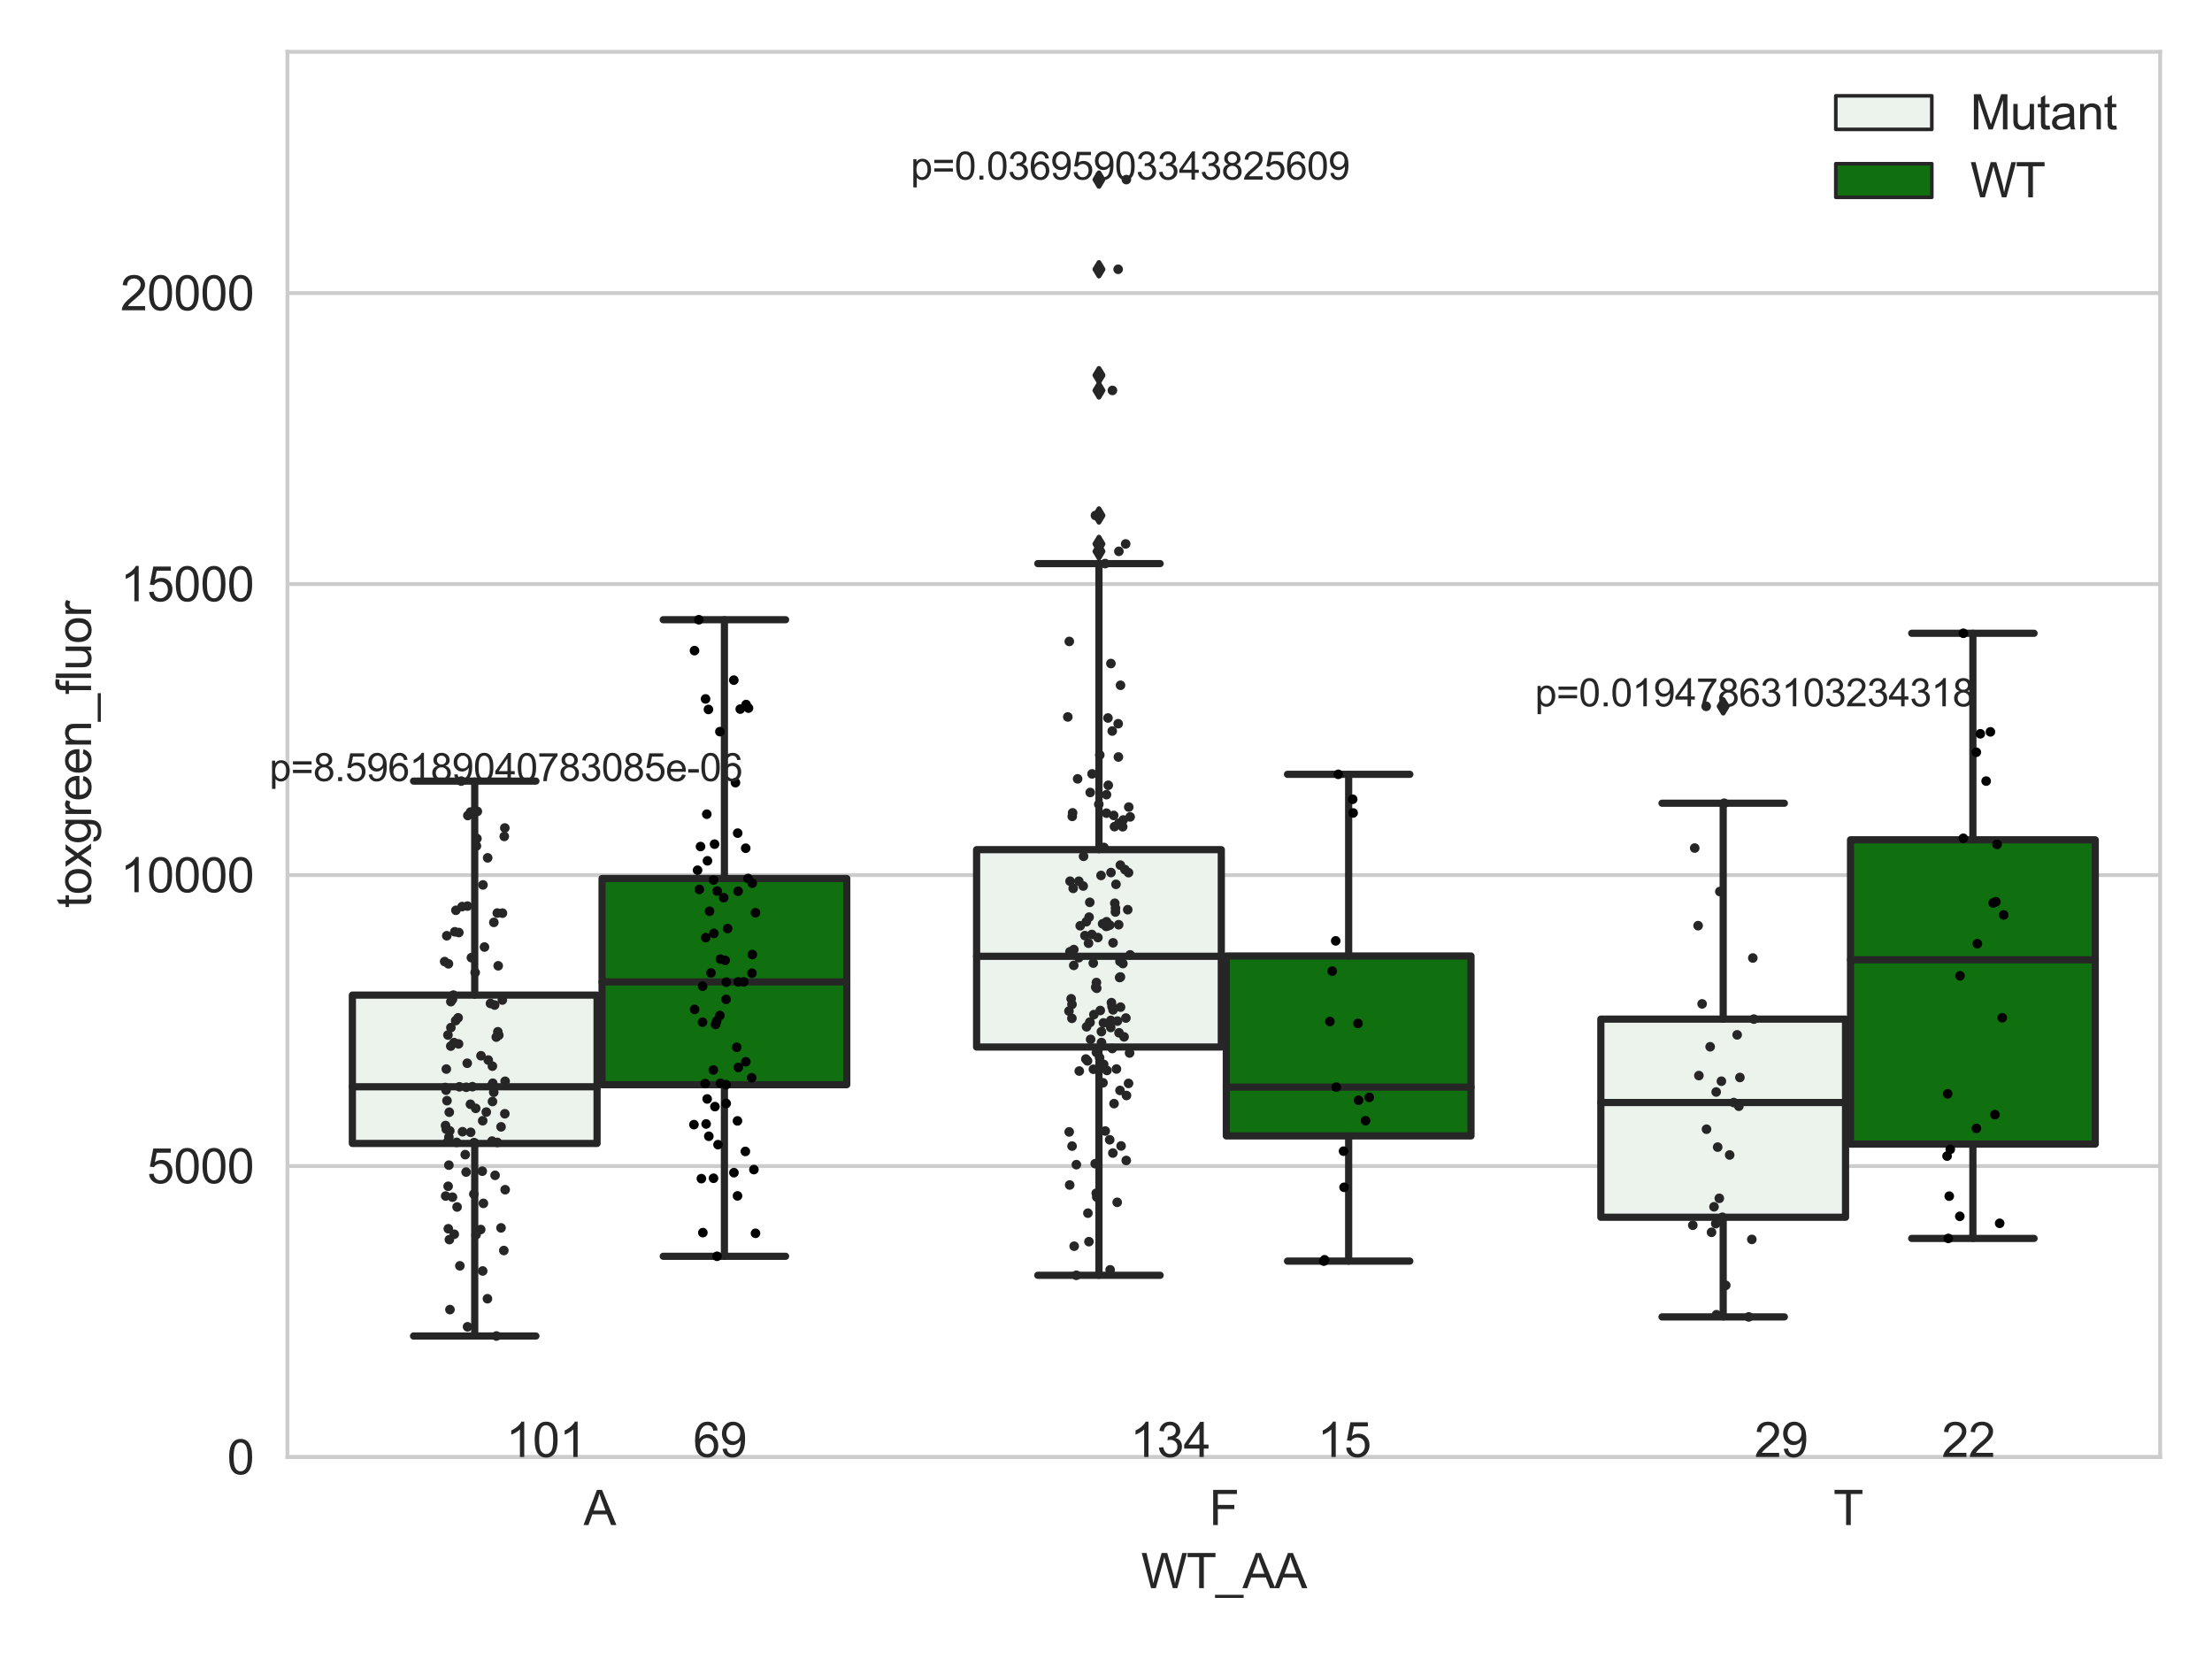 <?xml version="1.0" encoding="utf-8" standalone="no"?>
<!DOCTYPE svg PUBLIC "-//W3C//DTD SVG 1.1//EN"
  "http://www.w3.org/Graphics/SVG/1.1/DTD/svg11.dtd">
<svg xmlns:xlink="http://www.w3.org/1999/xlink" width="460.8pt" height="345.6pt" viewBox="0 0 460.8 345.6" xmlns="http://www.w3.org/2000/svg" version="1.1">
 <defs>
  <style type="text/css">*{stroke-linejoin: round; stroke-linecap: butt}</style>
 </defs>
 <g id="figure_1">
  <g id="patch_1">
   <path d="M 0 345.6 
L 460.8 345.6 
L 460.8 0 
L 0 0 
z
" style="fill: #ffffff"/>
  </g>
  <g id="axes_1">
   <g id="patch_2">
    <path d="M 59.881 303.539 
L 450 303.539 
L 450 10.8 
L 59.881 10.8 
z
" style="fill: #ffffff"/>
   </g>
   <g id="matplotlib.axis_1">
    <g id="xtick_1">
     <g id="text_1">
      <!-- A -->
      <g style="fill: #262626" transform="translate(121.566 317.697)scale(0.1 -0.1)">
       <defs>
        <path id="ArialMT-41" d="M -9 0 
L 1750 4581 
L 2403 4581 
L 4278 0 
L 3588 0 
L 3053 1388 
L 1138 1388 
L 634 0 
L -9 0 
z
M 1313 1881 
L 2866 1881 
L 2388 3150 
Q 2169 3728 2063 4100 
Q 1975 3659 1816 3225 
L 1313 1881 
z
" transform="scale(0.016)"/>
       </defs>
       <use xlink:href="#ArialMT-41"/>
      </g>
     </g>
    </g>
    <g id="xtick_2">
     <g id="text_2">
      <!-- F -->
      <g style="fill: #262626" transform="translate(251.887 317.697)scale(0.1 -0.1)">
       <defs>
        <path id="ArialMT-46" d="M 525 0 
L 525 4581 
L 3616 4581 
L 3616 4041 
L 1131 4041 
L 1131 2622 
L 3281 2622 
L 3281 2081 
L 1131 2081 
L 1131 0 
L 525 0 
z
" transform="scale(0.016)"/>
       </defs>
       <use xlink:href="#ArialMT-46"/>
      </g>
     </g>
    </g>
    <g id="xtick_3">
     <g id="text_3">
      <!-- T -->
      <g style="fill: #262626" transform="translate(381.926 317.697)scale(0.1 -0.1)">
       <defs>
        <path id="ArialMT-54" d="M 1659 0 
L 1659 4041 
L 150 4041 
L 150 4581 
L 3781 4581 
L 3781 4041 
L 2266 4041 
L 2266 0 
L 1659 0 
z
" transform="scale(0.016)"/>
       </defs>
       <use xlink:href="#ArialMT-54"/>
      </g>
     </g>
    </g>
    <g id="text_4">
     <!-- WT_AA -->
     <g style="fill: #262626" transform="translate(237.716 330.842)scale(0.1 -0.1)">
      <defs>
       <path id="ArialMT-57" d="M 1294 0 
L 78 4581 
L 700 4581 
L 1397 1578 
Q 1509 1106 1591 641 
Q 1766 1375 1797 1488 
L 2669 4581 
L 3400 4581 
L 4056 2263 
Q 4303 1400 4413 641 
Q 4500 1075 4641 1638 
L 5359 4581 
L 5969 4581 
L 4713 0 
L 4128 0 
L 3163 3491 
Q 3041 3928 3019 4028 
Q 2947 3713 2884 3491 
L 1913 0 
L 1294 0 
z
" transform="scale(0.016)"/>
       <path id="ArialMT-5f" d="M -97 -1272 
L -97 -866 
L 3631 -866 
L 3631 -1272 
L -97 -1272 
z
" transform="scale(0.016)"/>
      </defs>
      <use xlink:href="#ArialMT-57"/>
      <use xlink:href="#ArialMT-54" x="94.385"/>
      <use xlink:href="#ArialMT-5f" x="155.469"/>
      <use xlink:href="#ArialMT-41" x="211.084"/>
      <use xlink:href="#ArialMT-41" x="277.783"/>
     </g>
    </g>
   </g>
   <g id="matplotlib.axis_2">
    <g id="ytick_1">
     <g id="line2d_1">
      <path d="M 59.881 303.539 
L 450 303.539 
" clip-path="url(#p1830a16716)" style="fill: none; stroke: #cccccc; stroke-width: 0.8; stroke-linecap: round"/>
     </g>
     <g id="text_5">
      <!-- 0 -->
      <g style="fill: #262626" transform="translate(47.32 307.118)scale(0.1 -0.1)">
       <defs>
        <path id="ArialMT-30" d="M 266 2259 
Q 266 3072 433 3567 
Q 600 4063 929 4331 
Q 1259 4600 1759 4600 
Q 2128 4600 2406 4451 
Q 2684 4303 2865 4023 
Q 3047 3744 3150 3342 
Q 3253 2941 3253 2259 
Q 3253 1453 3087 958 
Q 2922 463 2592 192 
Q 2263 -78 1759 -78 
Q 1097 -78 719 397 
Q 266 969 266 2259 
z
M 844 2259 
Q 844 1131 1108 757 
Q 1372 384 1759 384 
Q 2147 384 2411 759 
Q 2675 1134 2675 2259 
Q 2675 3391 2411 3762 
Q 2147 4134 1753 4134 
Q 1366 4134 1134 3806 
Q 844 3388 844 2259 
z
" transform="scale(0.016)"/>
       </defs>
       <use xlink:href="#ArialMT-30"/>
      </g>
     </g>
    </g>
    <g id="ytick_2">
     <g id="line2d_2">
      <path d="M 59.881 242.917 
L 450 242.917 
" clip-path="url(#p1830a16716)" style="fill: none; stroke: #cccccc; stroke-width: 0.8; stroke-linecap: round"/>
     </g>
     <g id="text_6">
      <!-- 5000 -->
      <g style="fill: #262626" transform="translate(30.637 246.496)scale(0.1 -0.1)">
       <defs>
        <path id="ArialMT-35" d="M 266 1200 
L 856 1250 
Q 922 819 1161 601 
Q 1400 384 1738 384 
Q 2144 384 2425 690 
Q 2706 997 2706 1503 
Q 2706 1984 2436 2262 
Q 2166 2541 1728 2541 
Q 1456 2541 1237 2417 
Q 1019 2294 894 2097 
L 366 2166 
L 809 4519 
L 3088 4519 
L 3088 3981 
L 1259 3981 
L 1013 2750 
Q 1425 3038 1878 3038 
Q 2478 3038 2890 2622 
Q 3303 2206 3303 1553 
Q 3303 931 2941 478 
Q 2500 -78 1738 -78 
Q 1113 -78 717 272 
Q 322 622 266 1200 
z
" transform="scale(0.016)"/>
       </defs>
       <use xlink:href="#ArialMT-35"/>
       <use xlink:href="#ArialMT-30" x="55.615"/>
       <use xlink:href="#ArialMT-30" x="111.23"/>
       <use xlink:href="#ArialMT-30" x="166.846"/>
      </g>
     </g>
    </g>
    <g id="ytick_3">
     <g id="line2d_3">
      <path d="M 59.881 182.295 
L 450 182.295 
" clip-path="url(#p1830a16716)" style="fill: none; stroke: #cccccc; stroke-width: 0.8; stroke-linecap: round"/>
     </g>
     <g id="text_7">
      <!-- 10000 -->
      <g style="fill: #262626" transform="translate(25.077 185.874)scale(0.1 -0.1)">
       <defs>
        <path id="ArialMT-31" d="M 2384 0 
L 1822 0 
L 1822 3584 
Q 1619 3391 1289 3197 
Q 959 3003 697 2906 
L 697 3450 
Q 1169 3672 1522 3987 
Q 1875 4303 2022 4600 
L 2384 4600 
L 2384 0 
z
" transform="scale(0.016)"/>
       </defs>
       <use xlink:href="#ArialMT-31"/>
       <use xlink:href="#ArialMT-30" x="55.615"/>
       <use xlink:href="#ArialMT-30" x="111.23"/>
       <use xlink:href="#ArialMT-30" x="166.846"/>
       <use xlink:href="#ArialMT-30" x="222.461"/>
      </g>
     </g>
    </g>
    <g id="ytick_4">
     <g id="line2d_4">
      <path d="M 59.881 121.673 
L 450 121.673 
" clip-path="url(#p1830a16716)" style="fill: none; stroke: #cccccc; stroke-width: 0.8; stroke-linecap: round"/>
     </g>
     <g id="text_8">
      <!-- 15000 -->
      <g style="fill: #262626" transform="translate(25.077 125.252)scale(0.1 -0.1)">
       <use xlink:href="#ArialMT-31"/>
       <use xlink:href="#ArialMT-35" x="55.615"/>
       <use xlink:href="#ArialMT-30" x="111.23"/>
       <use xlink:href="#ArialMT-30" x="166.846"/>
       <use xlink:href="#ArialMT-30" x="222.461"/>
      </g>
     </g>
    </g>
    <g id="ytick_5">
     <g id="line2d_5">
      <path d="M 59.881 61.051 
L 450 61.051 
" clip-path="url(#p1830a16716)" style="fill: none; stroke: #cccccc; stroke-width: 0.8; stroke-linecap: round"/>
     </g>
     <g id="text_9">
      <!-- 20000 -->
      <g style="fill: #262626" transform="translate(25.077 64.63)scale(0.1 -0.1)">
       <defs>
        <path id="ArialMT-32" d="M 3222 541 
L 3222 0 
L 194 0 
Q 188 203 259 391 
Q 375 700 629 1000 
Q 884 1300 1366 1694 
Q 2113 2306 2375 2664 
Q 2638 3022 2638 3341 
Q 2638 3675 2398 3904 
Q 2159 4134 1775 4134 
Q 1369 4134 1125 3890 
Q 881 3647 878 3216 
L 300 3275 
Q 359 3922 746 4261 
Q 1134 4600 1788 4600 
Q 2447 4600 2831 4234 
Q 3216 3869 3216 3328 
Q 3216 3053 3103 2787 
Q 2991 2522 2730 2228 
Q 2469 1934 1863 1422 
Q 1356 997 1212 845 
Q 1069 694 975 541 
L 3222 541 
z
" transform="scale(0.016)"/>
       </defs>
       <use xlink:href="#ArialMT-32"/>
       <use xlink:href="#ArialMT-30" x="55.615"/>
       <use xlink:href="#ArialMT-30" x="111.23"/>
       <use xlink:href="#ArialMT-30" x="166.846"/>
       <use xlink:href="#ArialMT-30" x="222.461"/>
      </g>
     </g>
    </g>
    <g id="text_10">
     <!-- toxgreen_fluor -->
     <g style="fill: #262626" transform="translate(18.972 189.132)rotate(-90)scale(0.1 -0.1)">
      <defs>
       <path id="ArialMT-74" d="M 1650 503 
L 1731 6 
Q 1494 -44 1306 -44 
Q 1000 -44 831 53 
Q 663 150 594 308 
Q 525 466 525 972 
L 525 2881 
L 113 2881 
L 113 3319 
L 525 3319 
L 525 4141 
L 1084 4478 
L 1084 3319 
L 1650 3319 
L 1650 2881 
L 1084 2881 
L 1084 941 
Q 1084 700 1114 631 
Q 1144 563 1211 522 
Q 1278 481 1403 481 
Q 1497 481 1650 503 
z
" transform="scale(0.016)"/>
       <path id="ArialMT-6f" d="M 213 1659 
Q 213 2581 725 3025 
Q 1153 3394 1769 3394 
Q 2453 3394 2887 2945 
Q 3322 2497 3322 1706 
Q 3322 1066 3130 698 
Q 2938 331 2570 128 
Q 2203 -75 1769 -75 
Q 1072 -75 642 372 
Q 213 819 213 1659 
z
M 791 1659 
Q 791 1022 1069 705 
Q 1347 388 1769 388 
Q 2188 388 2466 706 
Q 2744 1025 2744 1678 
Q 2744 2294 2464 2611 
Q 2184 2928 1769 2928 
Q 1347 2928 1069 2612 
Q 791 2297 791 1659 
z
" transform="scale(0.016)"/>
       <path id="ArialMT-78" d="M 47 0 
L 1259 1725 
L 138 3319 
L 841 3319 
L 1350 2541 
Q 1494 2319 1581 2169 
Q 1719 2375 1834 2534 
L 2394 3319 
L 3066 3319 
L 1919 1756 
L 3153 0 
L 2463 0 
L 1781 1031 
L 1600 1309 
L 728 0 
L 47 0 
z
" transform="scale(0.016)"/>
       <path id="ArialMT-67" d="M 319 -275 
L 866 -356 
Q 900 -609 1056 -725 
Q 1266 -881 1628 -881 
Q 2019 -881 2231 -725 
Q 2444 -569 2519 -288 
Q 2563 -116 2559 434 
Q 2191 0 1641 0 
Q 956 0 581 494 
Q 206 988 206 1678 
Q 206 2153 378 2554 
Q 550 2956 876 3175 
Q 1203 3394 1644 3394 
Q 2231 3394 2613 2919 
L 2613 3319 
L 3131 3319 
L 3131 450 
Q 3131 -325 2973 -648 
Q 2816 -972 2473 -1159 
Q 2131 -1347 1631 -1347 
Q 1038 -1347 672 -1080 
Q 306 -813 319 -275 
z
M 784 1719 
Q 784 1066 1043 766 
Q 1303 466 1694 466 
Q 2081 466 2343 764 
Q 2606 1063 2606 1700 
Q 2606 2309 2336 2618 
Q 2066 2928 1684 2928 
Q 1309 2928 1046 2623 
Q 784 2319 784 1719 
z
" transform="scale(0.016)"/>
       <path id="ArialMT-72" d="M 416 0 
L 416 3319 
L 922 3319 
L 922 2816 
Q 1116 3169 1280 3281 
Q 1444 3394 1641 3394 
Q 1925 3394 2219 3213 
L 2025 2691 
Q 1819 2813 1613 2813 
Q 1428 2813 1281 2702 
Q 1134 2591 1072 2394 
Q 978 2094 978 1738 
L 978 0 
L 416 0 
z
" transform="scale(0.016)"/>
       <path id="ArialMT-65" d="M 2694 1069 
L 3275 997 
Q 3138 488 2766 206 
Q 2394 -75 1816 -75 
Q 1088 -75 661 373 
Q 234 822 234 1631 
Q 234 2469 665 2931 
Q 1097 3394 1784 3394 
Q 2450 3394 2872 2941 
Q 3294 2488 3294 1666 
Q 3294 1616 3291 1516 
L 816 1516 
Q 847 969 1125 678 
Q 1403 388 1819 388 
Q 2128 388 2347 550 
Q 2566 713 2694 1069 
z
M 847 1978 
L 2700 1978 
Q 2663 2397 2488 2606 
Q 2219 2931 1791 2931 
Q 1403 2931 1139 2672 
Q 875 2413 847 1978 
z
" transform="scale(0.016)"/>
       <path id="ArialMT-6e" d="M 422 0 
L 422 3319 
L 928 3319 
L 928 2847 
Q 1294 3394 1984 3394 
Q 2284 3394 2536 3286 
Q 2788 3178 2913 3003 
Q 3038 2828 3088 2588 
Q 3119 2431 3119 2041 
L 3119 0 
L 2556 0 
L 2556 2019 
Q 2556 2363 2490 2533 
Q 2425 2703 2258 2804 
Q 2091 2906 1866 2906 
Q 1506 2906 1245 2678 
Q 984 2450 984 1813 
L 984 0 
L 422 0 
z
" transform="scale(0.016)"/>
       <path id="ArialMT-66" d="M 556 0 
L 556 2881 
L 59 2881 
L 59 3319 
L 556 3319 
L 556 3672 
Q 556 4006 616 4169 
Q 697 4388 901 4523 
Q 1106 4659 1475 4659 
Q 1713 4659 2000 4603 
L 1916 4113 
Q 1741 4144 1584 4144 
Q 1328 4144 1222 4034 
Q 1116 3925 1116 3625 
L 1116 3319 
L 1763 3319 
L 1763 2881 
L 1116 2881 
L 1116 0 
L 556 0 
z
" transform="scale(0.016)"/>
       <path id="ArialMT-6c" d="M 409 0 
L 409 4581 
L 972 4581 
L 972 0 
L 409 0 
z
" transform="scale(0.016)"/>
       <path id="ArialMT-75" d="M 2597 0 
L 2597 488 
Q 2209 -75 1544 -75 
Q 1250 -75 995 37 
Q 741 150 617 320 
Q 494 491 444 738 
Q 409 903 409 1263 
L 409 3319 
L 972 3319 
L 972 1478 
Q 972 1038 1006 884 
Q 1059 663 1231 536 
Q 1403 409 1656 409 
Q 1909 409 2131 539 
Q 2353 669 2445 892 
Q 2538 1116 2538 1541 
L 2538 3319 
L 3100 3319 
L 3100 0 
L 2597 0 
z
" transform="scale(0.016)"/>
      </defs>
      <use xlink:href="#ArialMT-74"/>
      <use xlink:href="#ArialMT-6f" x="27.783"/>
      <use xlink:href="#ArialMT-78" x="83.398"/>
      <use xlink:href="#ArialMT-67" x="133.398"/>
      <use xlink:href="#ArialMT-72" x="189.014"/>
      <use xlink:href="#ArialMT-65" x="222.314"/>
      <use xlink:href="#ArialMT-65" x="277.93"/>
      <use xlink:href="#ArialMT-6e" x="333.545"/>
      <use xlink:href="#ArialMT-5f" x="389.16"/>
      <use xlink:href="#ArialMT-66" x="444.775"/>
      <use xlink:href="#ArialMT-6c" x="472.559"/>
      <use xlink:href="#ArialMT-75" x="494.775"/>
      <use xlink:href="#ArialMT-6f" x="550.391"/>
      <use xlink:href="#ArialMT-72" x="606.006"/>
     </g>
    </g>
   </g>
   <g id="patch_3">
    <path d="M 73.405 238.205 
L 124.381 238.205 
L 124.381 207.3 
L 73.405 207.3 
L 73.405 238.205 
z
" clip-path="url(#p1830a16716)" style="fill: #ecf2ec; stroke: #262626; stroke-width: 1.5; stroke-linejoin: miter"/>
   </g>
   <g id="patch_4">
    <path d="M 125.421 225.96 
L 176.397 225.96 
L 176.397 183.006 
L 125.421 183.006 
L 125.421 225.96 
z
" clip-path="url(#p1830a16716)" style="fill: #107010; stroke: #262626; stroke-width: 1.5; stroke-linejoin: miter"/>
   </g>
   <g id="patch_5">
    <path d="M 203.445 218.116 
L 254.42 218.116 
L 254.42 177.001 
L 203.445 177.001 
L 203.445 218.116 
z
" clip-path="url(#p1830a16716)" style="fill: #ecf2ec; stroke: #262626; stroke-width: 1.5; stroke-linejoin: miter"/>
   </g>
   <g id="patch_6">
    <path d="M 255.461 236.634 
L 306.436 236.634 
L 306.436 199.153 
L 255.461 199.153 
L 255.461 236.634 
z
" clip-path="url(#p1830a16716)" style="fill: #107010; stroke: #262626; stroke-width: 1.5; stroke-linejoin: miter"/>
   </g>
   <g id="patch_7">
    <path d="M 333.485 253.58 
L 384.46 253.58 
L 384.46 212.299 
L 333.485 212.299 
L 333.485 253.58 
z
" clip-path="url(#p1830a16716)" style="fill: #ecf2ec; stroke: #262626; stroke-width: 1.5; stroke-linejoin: miter"/>
   </g>
   <g id="patch_8">
    <path d="M 385.5 238.342 
L 436.476 238.342 
L 436.476 174.95 
L 385.5 174.95 
L 385.5 238.342 
z
" clip-path="url(#p1830a16716)" style="fill: #107010; stroke: #262626; stroke-width: 1.5; stroke-linejoin: miter"/>
   </g>
   <g id="patch_9">
    <path d="M 124.901 303.539 
L 124.901 303.539 
L 124.901 303.539 
L 124.901 303.539 
z
" clip-path="url(#p1830a16716)" style="fill: #ecf2ec; stroke: #262626; stroke-width: 0.75; stroke-linejoin: miter"/>
   </g>
   <g id="patch_10">
    <path d="M 124.901 303.539 
L 124.901 303.539 
L 124.901 303.539 
L 124.901 303.539 
z
" clip-path="url(#p1830a16716)" style="fill: #107010; stroke: #262626; stroke-width: 0.75; stroke-linejoin: miter"/>
   </g>
   <g id="PathCollection_1"/>
   <g id="PathCollection_2"/>
   <g id="line2d_6">
    <path d="M 98.893 238.205 
L 98.893 278.316 
" clip-path="url(#p1830a16716)" style="fill: none; stroke: #262626; stroke-width: 1.5; stroke-linecap: round"/>
   </g>
   <g id="line2d_7">
    <path d="M 98.893 207.3 
L 98.893 162.713 
" clip-path="url(#p1830a16716)" style="fill: none; stroke: #262626; stroke-width: 1.5; stroke-linecap: round"/>
   </g>
   <g id="line2d_8">
    <path d="M 86.149 278.316 
L 111.637 278.316 
" clip-path="url(#p1830a16716)" style="fill: none; stroke: #262626; stroke-width: 1.5; stroke-linecap: round"/>
   </g>
   <g id="line2d_9">
    <path d="M 86.149 162.713 
L 111.637 162.713 
" clip-path="url(#p1830a16716)" style="fill: none; stroke: #262626; stroke-width: 1.5; stroke-linecap: round"/>
   </g>
   <g id="line2d_10"/>
   <g id="line2d_11">
    <path d="M 150.909 225.96 
L 150.909 261.705 
" clip-path="url(#p1830a16716)" style="fill: none; stroke: #262626; stroke-width: 1.5; stroke-linecap: round"/>
   </g>
   <g id="line2d_12">
    <path d="M 150.909 183.006 
L 150.909 129.1 
" clip-path="url(#p1830a16716)" style="fill: none; stroke: #262626; stroke-width: 1.5; stroke-linecap: round"/>
   </g>
   <g id="line2d_13">
    <path d="M 138.165 261.705 
L 163.653 261.705 
" clip-path="url(#p1830a16716)" style="fill: none; stroke: #262626; stroke-width: 1.5; stroke-linecap: round"/>
   </g>
   <g id="line2d_14">
    <path d="M 138.165 129.1 
L 163.653 129.1 
" clip-path="url(#p1830a16716)" style="fill: none; stroke: #262626; stroke-width: 1.5; stroke-linecap: round"/>
   </g>
   <g id="line2d_15"/>
   <g id="line2d_16">
    <path d="M 228.933 218.116 
L 228.933 265.665 
" clip-path="url(#p1830a16716)" style="fill: none; stroke: #262626; stroke-width: 1.5; stroke-linecap: round"/>
   </g>
   <g id="line2d_17">
    <path d="M 228.933 177.001 
L 228.933 117.407 
" clip-path="url(#p1830a16716)" style="fill: none; stroke: #262626; stroke-width: 1.5; stroke-linecap: round"/>
   </g>
   <g id="line2d_18">
    <path d="M 216.189 265.665 
L 241.677 265.665 
" clip-path="url(#p1830a16716)" style="fill: none; stroke: #262626; stroke-width: 1.5; stroke-linecap: round"/>
   </g>
   <g id="line2d_19">
    <path d="M 216.189 117.407 
L 241.677 117.407 
" clip-path="url(#p1830a16716)" style="fill: none; stroke: #262626; stroke-width: 1.5; stroke-linecap: round"/>
   </g>
   <g id="line2d_20">
    <defs>
     <path id="mc5b18c1d79" d="M -0 1.414 
L 0.849 0 
L 0 -1.414 
L -0.849 -0 
z
" style="stroke: #262626; stroke-linejoin: miter"/>
    </defs>
    <g clip-path="url(#p1830a16716)">
     <use xlink:href="#mc5b18c1d79" x="228.933" y="113.309" style="fill: #262626; stroke: #262626; stroke-linejoin: miter"/>
     <use xlink:href="#mc5b18c1d79" x="228.933" y="81.334" style="fill: #262626; stroke: #262626; stroke-linejoin: miter"/>
     <use xlink:href="#mc5b18c1d79" x="228.933" y="37.413" style="fill: #262626; stroke: #262626; stroke-linejoin: miter"/>
     <use xlink:href="#mc5b18c1d79" x="228.933" y="78.166" style="fill: #262626; stroke: #262626; stroke-linejoin: miter"/>
     <use xlink:href="#mc5b18c1d79" x="228.933" y="56.097" style="fill: #262626; stroke: #262626; stroke-linejoin: miter"/>
     <use xlink:href="#mc5b18c1d79" x="228.933" y="107.381" style="fill: #262626; stroke: #262626; stroke-linejoin: miter"/>
     <use xlink:href="#mc5b18c1d79" x="228.933" y="114.852" style="fill: #262626; stroke: #262626; stroke-linejoin: miter"/>
    </g>
   </g>
   <g id="line2d_21">
    <path d="M 280.949 236.634 
L 280.949 262.711 
" clip-path="url(#p1830a16716)" style="fill: none; stroke: #262626; stroke-width: 1.5; stroke-linecap: round"/>
   </g>
   <g id="line2d_22">
    <path d="M 280.949 199.153 
L 280.949 161.306 
" clip-path="url(#p1830a16716)" style="fill: none; stroke: #262626; stroke-width: 1.5; stroke-linecap: round"/>
   </g>
   <g id="line2d_23">
    <path d="M 268.205 262.711 
L 293.692 262.711 
" clip-path="url(#p1830a16716)" style="fill: none; stroke: #262626; stroke-width: 1.5; stroke-linecap: round"/>
   </g>
   <g id="line2d_24">
    <path d="M 268.205 161.306 
L 293.692 161.306 
" clip-path="url(#p1830a16716)" style="fill: none; stroke: #262626; stroke-width: 1.5; stroke-linecap: round"/>
   </g>
   <g id="line2d_25"/>
   <g id="line2d_26">
    <path d="M 358.972 253.58 
L 358.972 274.335 
" clip-path="url(#p1830a16716)" style="fill: none; stroke: #262626; stroke-width: 1.5; stroke-linecap: round"/>
   </g>
   <g id="line2d_27">
    <path d="M 358.972 212.299 
L 358.972 167.329 
" clip-path="url(#p1830a16716)" style="fill: none; stroke: #262626; stroke-width: 1.5; stroke-linecap: round"/>
   </g>
   <g id="line2d_28">
    <path d="M 346.228 274.335 
L 371.716 274.335 
" clip-path="url(#p1830a16716)" style="fill: none; stroke: #262626; stroke-width: 1.5; stroke-linecap: round"/>
   </g>
   <g id="line2d_29">
    <path d="M 346.228 167.329 
L 371.716 167.329 
" clip-path="url(#p1830a16716)" style="fill: none; stroke: #262626; stroke-width: 1.5; stroke-linecap: round"/>
   </g>
   <g id="line2d_30">
    <g clip-path="url(#p1830a16716)">
     <use xlink:href="#mc5b18c1d79" x="358.972" y="147.143" style="fill: #262626; stroke: #262626; stroke-linejoin: miter"/>
    </g>
   </g>
   <g id="line2d_31">
    <path d="M 410.988 238.342 
L 410.988 257.984 
" clip-path="url(#p1830a16716)" style="fill: none; stroke: #262626; stroke-width: 1.5; stroke-linecap: round"/>
   </g>
   <g id="line2d_32">
    <path d="M 410.988 174.95 
L 410.988 131.925 
" clip-path="url(#p1830a16716)" style="fill: none; stroke: #262626; stroke-width: 1.5; stroke-linecap: round"/>
   </g>
   <g id="line2d_33">
    <path d="M 398.244 257.984 
L 423.732 257.984 
" clip-path="url(#p1830a16716)" style="fill: none; stroke: #262626; stroke-width: 1.5; stroke-linecap: round"/>
   </g>
   <g id="line2d_34">
    <path d="M 398.244 131.925 
L 423.732 131.925 
" clip-path="url(#p1830a16716)" style="fill: none; stroke: #262626; stroke-width: 1.5; stroke-linecap: round"/>
   </g>
   <g id="line2d_35"/>
   <g id="line2d_36">
    <path d="M 73.405 226.399 
L 124.381 226.399 
" clip-path="url(#p1830a16716)" style="fill: none; stroke: #262626; stroke-width: 1.5; stroke-linecap: round"/>
   </g>
   <g id="line2d_37">
    <path d="M 125.421 204.544 
L 176.397 204.544 
" clip-path="url(#p1830a16716)" style="fill: none; stroke: #262626; stroke-width: 1.5; stroke-linecap: round"/>
   </g>
   <g id="line2d_38">
    <path d="M 203.445 199.215 
L 254.42 199.215 
" clip-path="url(#p1830a16716)" style="fill: none; stroke: #262626; stroke-width: 1.5; stroke-linecap: round"/>
   </g>
   <g id="line2d_39">
    <path d="M 255.461 226.471 
L 306.436 226.471 
" clip-path="url(#p1830a16716)" style="fill: none; stroke: #262626; stroke-width: 1.5; stroke-linecap: round"/>
   </g>
   <g id="line2d_40">
    <path d="M 333.485 229.678 
L 384.46 229.678 
" clip-path="url(#p1830a16716)" style="fill: none; stroke: #262626; stroke-width: 1.5; stroke-linecap: round"/>
   </g>
   <g id="line2d_41">
    <path d="M 385.5 199.933 
L 436.476 199.933 
" clip-path="url(#p1830a16716)" style="fill: none; stroke: #262626; stroke-width: 1.5; stroke-linecap: round"/>
   </g>
   <g id="patch_11">
    <path d="M 59.881 303.539 
L 59.881 10.8 
" style="fill: none; stroke: #cccccc; stroke-width: 0.8; stroke-linejoin: miter; stroke-linecap: square"/>
   </g>
   <g id="patch_12">
    <path d="M 450 303.539 
L 450 10.8 
" style="fill: none; stroke: #cccccc; stroke-width: 0.8; stroke-linejoin: miter; stroke-linecap: square"/>
   </g>
   <g id="patch_13">
    <path d="M 59.881 303.539 
L 450 303.539 
" style="fill: none; stroke: #cccccc; stroke-width: 0.8; stroke-linejoin: miter; stroke-linecap: square"/>
   </g>
   <g id="patch_14">
    <path d="M 59.881 10.8 
L 450 10.8 
" style="fill: none; stroke: #cccccc; stroke-width: 0.8; stroke-linejoin: miter; stroke-linecap: square"/>
   </g>
   <g id="PathCollection_3">
    <defs>
     <path id="C0_0_8494a8eca0" d="M 0 1 
C 0.265 1 0.52 0.895 0.707 0.707 
C 0.895 0.52 1 0.265 1 -0 
C 1 -0.265 0.895 -0.52 0.707 -0.707 
C 0.52 -0.895 0.265 -1 0 -1 
C -0.265 -1 -0.52 -0.895 -0.707 -0.707 
C -0.895 -0.52 -1 -0.265 -1 0 
C -1 0.265 -0.895 0.52 -0.707 0.707 
C -0.52 0.895 -0.265 1 0 1 
z
"/>
    </defs>
    <g clip-path="url(#p1830a16716)">
     <use xlink:href="#C0_0_8494a8eca0" x="93.072" y="194.935" style="fill: #262626"/>
    </g>
    <g clip-path="url(#p1830a16716)">
     <use xlink:href="#C0_0_8494a8eca0" x="92.97" y="235.232" style="fill: #262626"/>
    </g>
    <g clip-path="url(#p1830a16716)">
     <use xlink:href="#C0_0_8494a8eca0" x="97.397" y="276.396" style="fill: #262626"/>
    </g>
    <g clip-path="url(#p1830a16716)">
     <use xlink:href="#C0_0_8494a8eca0" x="94.579" y="217.19" style="fill: #262626"/>
    </g>
    <g clip-path="url(#p1830a16716)">
     <use xlink:href="#C0_0_8494a8eca0" x="103.708" y="214.938" style="fill: #262626"/>
    </g>
    <g clip-path="url(#p1830a16716)">
     <use xlink:href="#C0_0_8494a8eca0" x="93.931" y="214.066" style="fill: #262626"/>
    </g>
    <g clip-path="url(#p1830a16716)">
     <use xlink:href="#C0_0_8494a8eca0" x="95.525" y="217.464" style="fill: #262626"/>
    </g>
    <g clip-path="url(#p1830a16716)">
     <use xlink:href="#C0_0_8494a8eca0" x="100.199" y="219.933" style="fill: #262626"/>
    </g>
    <g clip-path="url(#p1830a16716)">
     <use xlink:href="#C0_0_8494a8eca0" x="105.225" y="225.249" style="fill: #262626"/>
    </g>
    <g clip-path="url(#p1830a16716)">
     <use xlink:href="#C0_0_8494a8eca0" x="105.162" y="172.483" style="fill: #262626"/>
    </g>
    <g clip-path="url(#p1830a16716)">
     <use xlink:href="#C0_0_8494a8eca0" x="93.27" y="237.844" style="fill: #262626"/>
    </g>
    <g clip-path="url(#p1830a16716)">
     <use xlink:href="#C0_0_8494a8eca0" x="105.047" y="174.247" style="fill: #262626"/>
    </g>
    <g clip-path="url(#p1830a16716)">
     <use xlink:href="#C0_0_8494a8eca0" x="98.711" y="248.75" style="fill: #262626"/>
    </g>
    <g clip-path="url(#p1830a16716)">
     <use xlink:href="#C0_0_8494a8eca0" x="93.318" y="215.614" style="fill: #262626"/>
    </g>
    <g clip-path="url(#p1830a16716)">
     <use xlink:href="#C0_0_8494a8eca0" x="94.458" y="207.3" style="fill: #262626"/>
    </g>
    <g clip-path="url(#p1830a16716)">
     <use xlink:href="#C0_0_8494a8eca0" x="96.347" y="235.754" style="fill: #262626"/>
    </g>
    <g clip-path="url(#p1830a16716)">
     <use xlink:href="#C0_0_8494a8eca0" x="94.264" y="208.176" style="fill: #262626"/>
    </g>
    <g clip-path="url(#p1830a16716)">
     <use xlink:href="#C0_0_8494a8eca0" x="95.219" y="251.436" style="fill: #262626"/>
    </g>
    <g clip-path="url(#p1830a16716)">
     <use xlink:href="#C0_0_8494a8eca0" x="95.435" y="212.03" style="fill: #262626"/>
    </g>
    <g clip-path="url(#p1830a16716)">
     <use xlink:href="#C0_0_8494a8eca0" x="95.587" y="194.267" style="fill: #262626"/>
    </g>
    <g clip-path="url(#p1830a16716)">
     <use xlink:href="#C0_0_8494a8eca0" x="99.249" y="176.231" style="fill: #262626"/>
    </g>
    <g clip-path="url(#p1830a16716)">
     <use xlink:href="#C0_0_8494a8eca0" x="93.114" y="229.291" style="fill: #262626"/>
    </g>
    <g clip-path="url(#p1830a16716)">
     <use xlink:href="#C0_0_8494a8eca0" x="104.377" y="234.742" style="fill: #262626"/>
    </g>
    <g clip-path="url(#p1830a16716)">
     <use xlink:href="#C0_0_8494a8eca0" x="97.387" y="188.758" style="fill: #262626"/>
    </g>
    <g clip-path="url(#p1830a16716)">
     <use xlink:href="#C0_0_8494a8eca0" x="95.798" y="263.696" style="fill: #262626"/>
    </g>
    <g clip-path="url(#p1830a16716)">
     <use xlink:href="#C0_0_8494a8eca0" x="98.199" y="199.5" style="fill: #262626"/>
    </g>
    <g clip-path="url(#p1830a16716)">
     <use xlink:href="#C0_0_8494a8eca0" x="104.958" y="260.505" style="fill: #262626"/>
    </g>
    <g clip-path="url(#p1830a16716)">
     <use xlink:href="#C0_0_8494a8eca0" x="93.514" y="236.88" style="fill: #262626"/>
    </g>
    <g clip-path="url(#p1830a16716)">
     <use xlink:href="#C0_0_8494a8eca0" x="94.259" y="249.391" style="fill: #262626"/>
    </g>
    <g clip-path="url(#p1830a16716)">
     <use xlink:href="#C0_0_8494a8eca0" x="101.299" y="231.665" style="fill: #262626"/>
    </g>
    <g clip-path="url(#p1830a16716)">
     <use xlink:href="#C0_0_8494a8eca0" x="99.174" y="257.209" style="fill: #262626"/>
    </g>
    <g clip-path="url(#p1830a16716)">
     <use xlink:href="#C0_0_8494a8eca0" x="104.676" y="190.227" style="fill: #262626"/>
    </g>
    <g clip-path="url(#p1830a16716)">
     <use xlink:href="#C0_0_8494a8eca0" x="92.976" y="222.705" style="fill: #262626"/>
    </g>
    <g clip-path="url(#p1830a16716)">
     <use xlink:href="#C0_0_8494a8eca0" x="102.653" y="225.661" style="fill: #262626"/>
    </g>
    <g clip-path="url(#p1830a16716)">
     <use xlink:href="#C0_0_8494a8eca0" x="104.643" y="208.327" style="fill: #262626"/>
    </g>
    <g clip-path="url(#p1830a16716)">
     <use xlink:href="#C0_0_8494a8eca0" x="101.712" y="220.83" style="fill: #262626"/>
    </g>
    <g clip-path="url(#p1830a16716)">
     <use xlink:href="#C0_0_8494a8eca0" x="103.786" y="201.193" style="fill: #262626"/>
    </g>
    <g clip-path="url(#p1830a16716)">
     <use xlink:href="#C0_0_8494a8eca0" x="93.593" y="231.692" style="fill: #262626"/>
    </g>
    <g clip-path="url(#p1830a16716)">
     <use xlink:href="#C0_0_8494a8eca0" x="103.384" y="216.047" style="fill: #262626"/>
    </g>
    <g clip-path="url(#p1830a16716)">
     <use xlink:href="#C0_0_8494a8eca0" x="93.392" y="255.973" style="fill: #262626"/>
    </g>
    <g clip-path="url(#p1830a16716)">
     <use xlink:href="#C0_0_8494a8eca0" x="93.919" y="208.661" style="fill: #262626"/>
    </g>
    <g clip-path="url(#p1830a16716)">
     <use xlink:href="#C0_0_8494a8eca0" x="95.131" y="237.974" style="fill: #262626"/>
    </g>
    <g clip-path="url(#p1830a16716)">
     <use xlink:href="#C0_0_8494a8eca0" x="92.631" y="200.315" style="fill: #262626"/>
    </g>
    <g clip-path="url(#p1830a16716)">
     <use xlink:href="#C0_0_8494a8eca0" x="98.022" y="169.165" style="fill: #262626"/>
    </g>
    <g clip-path="url(#p1830a16716)">
     <use xlink:href="#C0_0_8494a8eca0" x="100.139" y="256.132" style="fill: #262626"/>
    </g>
    <g clip-path="url(#p1830a16716)">
     <use xlink:href="#C0_0_8494a8eca0" x="100.553" y="233.471" style="fill: #262626"/>
    </g>
    <g clip-path="url(#p1830a16716)">
     <use xlink:href="#C0_0_8494a8eca0" x="93.355" y="247.121" style="fill: #262626"/>
    </g>
    <g clip-path="url(#p1830a16716)">
     <use xlink:href="#C0_0_8494a8eca0" x="97.101" y="244.162" style="fill: #262626"/>
    </g>
    <g clip-path="url(#p1830a16716)">
     <use xlink:href="#C0_0_8494a8eca0" x="95.701" y="226.399" style="fill: #262626"/>
    </g>
    <g clip-path="url(#p1830a16716)">
     <use xlink:href="#C0_0_8494a8eca0" x="103.409" y="278.316" style="fill: #262626"/>
    </g>
    <g clip-path="url(#p1830a16716)">
     <use xlink:href="#C0_0_8494a8eca0" x="92.811" y="234.47" style="fill: #262626"/>
    </g>
    <g clip-path="url(#p1830a16716)">
     <use xlink:href="#C0_0_8494a8eca0" x="105.232" y="247.837" style="fill: #262626"/>
    </g>
    <g clip-path="url(#p1830a16716)">
     <use xlink:href="#C0_0_8494a8eca0" x="103.601" y="237.983" style="fill: #262626"/>
    </g>
    <g clip-path="url(#p1830a16716)">
     <use xlink:href="#C0_0_8494a8eca0" x="102.592" y="229.468" style="fill: #262626"/>
    </g>
    <g clip-path="url(#p1830a16716)">
     <use xlink:href="#C0_0_8494a8eca0" x="97.122" y="226.498" style="fill: #262626"/>
    </g>
    <g clip-path="url(#p1830a16716)">
     <use xlink:href="#C0_0_8494a8eca0" x="103.046" y="209.368" style="fill: #262626"/>
    </g>
    <g clip-path="url(#p1830a16716)">
     <use xlink:href="#C0_0_8494a8eca0" x="93.695" y="235.582" style="fill: #262626"/>
    </g>
    <g clip-path="url(#p1830a16716)">
     <use xlink:href="#C0_0_8494a8eca0" x="100.609" y="184.347" style="fill: #262626"/>
    </g>
    <g clip-path="url(#p1830a16716)">
     <use xlink:href="#C0_0_8494a8eca0" x="94.974" y="189.632" style="fill: #262626"/>
    </g>
    <g clip-path="url(#p1830a16716)">
     <use xlink:href="#C0_0_8494a8eca0" x="94.633" y="257.113" style="fill: #262626"/>
    </g>
    <g clip-path="url(#p1830a16716)">
     <use xlink:href="#C0_0_8494a8eca0" x="98.75" y="238.031" style="fill: #262626"/>
    </g>
    <g clip-path="url(#p1830a16716)">
     <use xlink:href="#C0_0_8494a8eca0" x="93.733" y="272.814" style="fill: #262626"/>
    </g>
    <g clip-path="url(#p1830a16716)">
     <use xlink:href="#C0_0_8494a8eca0" x="104.374" y="255.792" style="fill: #262626"/>
    </g>
    <g clip-path="url(#p1830a16716)">
     <use xlink:href="#C0_0_8494a8eca0" x="101.59" y="178.704" style="fill: #262626"/>
    </g>
    <g clip-path="url(#p1830a16716)">
     <use xlink:href="#C0_0_8494a8eca0" x="103.593" y="190.207" style="fill: #262626"/>
    </g>
    <g clip-path="url(#p1830a16716)">
     <use xlink:href="#C0_0_8494a8eca0" x="101.545" y="270.547" style="fill: #262626"/>
    </g>
    <g clip-path="url(#p1830a16716)">
     <use xlink:href="#C0_0_8494a8eca0" x="102.573" y="222.097" style="fill: #262626"/>
    </g>
    <g clip-path="url(#p1830a16716)">
     <use xlink:href="#C0_0_8494a8eca0" x="100.925" y="197.286" style="fill: #262626"/>
    </g>
    <g clip-path="url(#p1830a16716)">
     <use xlink:href="#C0_0_8494a8eca0" x="98.049" y="235.881" style="fill: #262626"/>
    </g>
    <g clip-path="url(#p1830a16716)">
     <use xlink:href="#C0_0_8494a8eca0" x="98.411" y="226.375" style="fill: #262626"/>
    </g>
    <g clip-path="url(#p1830a16716)">
     <use xlink:href="#C0_0_8494a8eca0" x="93.9" y="217.927" style="fill: #262626"/>
    </g>
    <g clip-path="url(#p1830a16716)">
     <use xlink:href="#C0_0_8494a8eca0" x="99.44" y="169.032" style="fill: #262626"/>
    </g>
    <g clip-path="url(#p1830a16716)">
     <use xlink:href="#C0_0_8494a8eca0" x="99.103" y="230.892" style="fill: #262626"/>
    </g>
    <g clip-path="url(#p1830a16716)">
     <use xlink:href="#C0_0_8494a8eca0" x="96.918" y="240.531" style="fill: #262626"/>
    </g>
    <g clip-path="url(#p1830a16716)">
     <use xlink:href="#C0_0_8494a8eca0" x="100.551" y="264.768" style="fill: #262626"/>
    </g>
    <g clip-path="url(#p1830a16716)">
     <use xlink:href="#C0_0_8494a8eca0" x="92.724" y="226.549" style="fill: #262626"/>
    </g>
    <g clip-path="url(#p1830a16716)">
     <use xlink:href="#C0_0_8494a8eca0" x="100.704" y="250.684" style="fill: #262626"/>
    </g>
    <g clip-path="url(#p1830a16716)">
     <use xlink:href="#C0_0_8494a8eca0" x="100.461" y="243.98" style="fill: #262626"/>
    </g>
    <g clip-path="url(#p1830a16716)">
     <use xlink:href="#C0_0_8494a8eca0" x="99.351" y="174.683" style="fill: #262626"/>
    </g>
    <g clip-path="url(#p1830a16716)">
     <use xlink:href="#C0_0_8494a8eca0" x="93.51" y="242.723" style="fill: #262626"/>
    </g>
    <g clip-path="url(#p1830a16716)">
     <use xlink:href="#C0_0_8494a8eca0" x="105.167" y="232.016" style="fill: #262626"/>
    </g>
    <g clip-path="url(#p1830a16716)">
     <use xlink:href="#C0_0_8494a8eca0" x="103.136" y="244.84" style="fill: #262626"/>
    </g>
    <g clip-path="url(#p1830a16716)">
     <use xlink:href="#C0_0_8494a8eca0" x="99.006" y="238.205" style="fill: #262626"/>
    </g>
    <g clip-path="url(#p1830a16716)">
     <use xlink:href="#C0_0_8494a8eca0" x="103.913" y="215.652" style="fill: #262626"/>
    </g>
    <g clip-path="url(#p1830a16716)">
     <use xlink:href="#C0_0_8494a8eca0" x="97.999" y="230.037" style="fill: #262626"/>
    </g>
    <g clip-path="url(#p1830a16716)">
     <use xlink:href="#C0_0_8494a8eca0" x="94.742" y="194.11" style="fill: #262626"/>
    </g>
    <g clip-path="url(#p1830a16716)">
     <use xlink:href="#C0_0_8494a8eca0" x="93.42" y="200.78" style="fill: #262626"/>
    </g>
    <g clip-path="url(#p1830a16716)">
     <use xlink:href="#C0_0_8494a8eca0" x="92.928" y="227.111" style="fill: #262626"/>
    </g>
    <g clip-path="url(#p1830a16716)">
     <use xlink:href="#C0_0_8494a8eca0" x="93.616" y="258.232" style="fill: #262626"/>
    </g>
    <g clip-path="url(#p1830a16716)">
     <use xlink:href="#C0_0_8494a8eca0" x="98.984" y="202.601" style="fill: #262626"/>
    </g>
    <g clip-path="url(#p1830a16716)">
     <use xlink:href="#C0_0_8494a8eca0" x="102.362" y="226.227" style="fill: #262626"/>
    </g>
    <g clip-path="url(#p1830a16716)">
     <use xlink:href="#C0_0_8494a8eca0" x="102.496" y="237.707" style="fill: #262626"/>
    </g>
    <g clip-path="url(#p1830a16716)">
     <use xlink:href="#C0_0_8494a8eca0" x="94.926" y="212.613" style="fill: #262626"/>
    </g>
    <g clip-path="url(#p1830a16716)">
     <use xlink:href="#C0_0_8494a8eca0" x="97.332" y="221.491" style="fill: #262626"/>
    </g>
    <g clip-path="url(#p1830a16716)">
     <use xlink:href="#C0_0_8494a8eca0" x="97.457" y="169.889" style="fill: #262626"/>
    </g>
    <g clip-path="url(#p1830a16716)">
     <use xlink:href="#C0_0_8494a8eca0" x="92.839" y="249.157" style="fill: #262626"/>
    </g>
    <g clip-path="url(#p1830a16716)">
     <use xlink:href="#C0_0_8494a8eca0" x="96.079" y="162.713" style="fill: #262626"/>
    </g>
    <g clip-path="url(#p1830a16716)">
     <use xlink:href="#C0_0_8494a8eca0" x="102.175" y="209.038" style="fill: #262626"/>
    </g>
    <g clip-path="url(#p1830a16716)">
     <use xlink:href="#C0_0_8494a8eca0" x="96.267" y="188.859" style="fill: #262626"/>
    </g>
    <g clip-path="url(#p1830a16716)">
     <use xlink:href="#C0_0_8494a8eca0" x="102.858" y="227.543" style="fill: #262626"/>
    </g>
    <g clip-path="url(#p1830a16716)">
     <use xlink:href="#C0_0_8494a8eca0" x="102.877" y="192.147" style="fill: #262626"/>
    </g>
   </g>
   <g id="PathCollection_4">
    <defs>
     <path id="C1_0_9c7084eaee" d="M 0 1 
C 0.265 1 0.52 0.895 0.707 0.707 
C 0.895 0.52 1 0.265 1 -0 
C 1 -0.265 0.895 -0.52 0.707 -0.707 
C 0.52 -0.895 0.265 -1 0 -1 
C -0.265 -1 -0.52 -0.895 -0.707 -0.707 
C -0.895 -0.52 -1 -0.265 -1 0 
C -1 0.265 -0.895 0.52 -0.707 0.707 
C -0.52 0.895 -0.265 1 0 1 
z
"/>
    </defs>
    <g clip-path="url(#p1830a16716)">
     <use xlink:href="#C1_0_9c7084eaee" x="156.592" y="224.512"/>
    </g>
    <g clip-path="url(#p1830a16716)">
     <use xlink:href="#C1_0_9c7084eaee" x="149.3" y="212.712"/>
    </g>
    <g clip-path="url(#p1830a16716)">
     <use xlink:href="#C1_0_9c7084eaee" x="145.932" y="176.352"/>
    </g>
    <g clip-path="url(#p1830a16716)">
     <use xlink:href="#C1_0_9c7084eaee" x="147.016" y="195.319"/>
    </g>
    <g clip-path="url(#p1830a16716)">
     <use xlink:href="#C1_0_9c7084eaee" x="150.081" y="199.805"/>
    </g>
    <g clip-path="url(#p1830a16716)">
     <use xlink:href="#C1_0_9c7084eaee" x="148.64" y="245.452"/>
    </g>
    <g clip-path="url(#p1830a16716)">
     <use xlink:href="#C1_0_9c7084eaee" x="155.833" y="183.006"/>
    </g>
    <g clip-path="url(#p1830a16716)">
     <use xlink:href="#C1_0_9c7084eaee" x="155.432" y="146.771"/>
    </g>
    <g clip-path="url(#p1830a16716)">
     <use xlink:href="#C1_0_9c7084eaee" x="157.376" y="190.14"/>
    </g>
    <g clip-path="url(#p1830a16716)">
     <use xlink:href="#C1_0_9c7084eaee" x="153.627" y="233.504"/>
    </g>
    <g clip-path="url(#p1830a16716)">
     <use xlink:href="#C1_0_9c7084eaee" x="156.641" y="202.733"/>
    </g>
    <g clip-path="url(#p1830a16716)">
     <use xlink:href="#C1_0_9c7084eaee" x="145.689" y="185.283"/>
    </g>
    <g clip-path="url(#p1830a16716)">
     <use xlink:href="#C1_0_9c7084eaee" x="149.41" y="185.623"/>
    </g>
    <g clip-path="url(#p1830a16716)">
     <use xlink:href="#C1_0_9c7084eaee" x="153.795" y="204.545"/>
    </g>
    <g clip-path="url(#p1830a16716)">
     <use xlink:href="#C1_0_9c7084eaee" x="147.579" y="147.794"/>
    </g>
    <g clip-path="url(#p1830a16716)">
     <use xlink:href="#C1_0_9c7084eaee" x="152.867" y="141.685"/>
    </g>
    <g clip-path="url(#p1830a16716)">
     <use xlink:href="#C1_0_9c7084eaee" x="146.351" y="212.942"/>
    </g>
    <g clip-path="url(#p1830a16716)">
     <use xlink:href="#C1_0_9c7084eaee" x="151.573" y="193.432"/>
    </g>
    <g clip-path="url(#p1830a16716)">
     <use xlink:href="#C1_0_9c7084eaee" x="156.71" y="183.982"/>
    </g>
    <g clip-path="url(#p1830a16716)">
     <use xlink:href="#C1_0_9c7084eaee" x="153.671" y="173.557"/>
    </g>
    <g clip-path="url(#p1830a16716)">
     <use xlink:href="#C1_0_9c7084eaee" x="149.965" y="211.543"/>
    </g>
    <g clip-path="url(#p1830a16716)">
     <use xlink:href="#C1_0_9c7084eaee" x="150.08" y="225.663"/>
    </g>
    <g clip-path="url(#p1830a16716)">
     <use xlink:href="#C1_0_9c7084eaee" x="157.05" y="243.645"/>
    </g>
    <g clip-path="url(#p1830a16716)">
     <use xlink:href="#C1_0_9c7084eaee" x="147.661" y="236.707"/>
    </g>
    <g clip-path="url(#p1830a16716)">
     <use xlink:href="#C1_0_9c7084eaee" x="146.365" y="205.443"/>
    </g>
    <g clip-path="url(#p1830a16716)">
     <use xlink:href="#C1_0_9c7084eaee" x="151.069" y="200.061"/>
    </g>
    <g clip-path="url(#p1830a16716)">
     <use xlink:href="#C1_0_9c7084eaee" x="148.648" y="183.322"/>
    </g>
    <g clip-path="url(#p1830a16716)">
     <use xlink:href="#C1_0_9c7084eaee" x="153.813" y="222.365"/>
    </g>
    <g clip-path="url(#p1830a16716)">
     <use xlink:href="#C1_0_9c7084eaee" x="149.578" y="238.456"/>
    </g>
    <g clip-path="url(#p1830a16716)">
     <use xlink:href="#C1_0_9c7084eaee" x="147.809" y="189.83"/>
    </g>
    <g clip-path="url(#p1830a16716)">
     <use xlink:href="#C1_0_9c7084eaee" x="145.576" y="129.1"/>
    </g>
    <g clip-path="url(#p1830a16716)">
     <use xlink:href="#C1_0_9c7084eaee" x="149.969" y="152.414"/>
    </g>
    <g clip-path="url(#p1830a16716)">
     <use xlink:href="#C1_0_9c7084eaee" x="149.375" y="261.705"/>
    </g>
    <g clip-path="url(#p1830a16716)">
     <use xlink:href="#C1_0_9c7084eaee" x="153.475" y="218.169"/>
    </g>
    <g clip-path="url(#p1830a16716)">
     <use xlink:href="#C1_0_9c7084eaee" x="144.704" y="210.283"/>
    </g>
    <g clip-path="url(#p1830a16716)">
     <use xlink:href="#C1_0_9c7084eaee" x="157.385" y="256.92"/>
    </g>
    <g clip-path="url(#p1830a16716)">
     <use xlink:href="#C1_0_9c7084eaee" x="153.636" y="249.124"/>
    </g>
    <g clip-path="url(#p1830a16716)">
     <use xlink:href="#C1_0_9c7084eaee" x="153.758" y="185.659"/>
    </g>
    <g clip-path="url(#p1830a16716)">
     <use xlink:href="#C1_0_9c7084eaee" x="155.273" y="239.863"/>
    </g>
    <g clip-path="url(#p1830a16716)">
     <use xlink:href="#C1_0_9c7084eaee" x="154.208" y="147.715"/>
    </g>
    <g clip-path="url(#p1830a16716)">
     <use xlink:href="#C1_0_9c7084eaee" x="147.235" y="169.609"/>
    </g>
    <g clip-path="url(#p1830a16716)">
     <use xlink:href="#C1_0_9c7084eaee" x="147.319" y="228.93"/>
    </g>
    <g clip-path="url(#p1830a16716)">
     <use xlink:href="#C1_0_9c7084eaee" x="155.343" y="176.698"/>
    </g>
    <g clip-path="url(#p1830a16716)">
     <use xlink:href="#C1_0_9c7084eaee" x="146.418" y="256.781"/>
    </g>
    <g clip-path="url(#p1830a16716)">
     <use xlink:href="#C1_0_9c7084eaee" x="147.379" y="179.322"/>
    </g>
    <g clip-path="url(#p1830a16716)">
     <use xlink:href="#C1_0_9c7084eaee" x="155.925" y="147.513"/>
    </g>
    <g clip-path="url(#p1830a16716)">
     <use xlink:href="#C1_0_9c7084eaee" x="148.717" y="194.44"/>
    </g>
    <g clip-path="url(#p1830a16716)">
     <use xlink:href="#C1_0_9c7084eaee" x="148.597" y="222.892"/>
    </g>
    <g clip-path="url(#p1830a16716)">
     <use xlink:href="#C1_0_9c7084eaee" x="150.757" y="187"/>
    </g>
    <g clip-path="url(#p1830a16716)">
     <use xlink:href="#C1_0_9c7084eaee" x="146.909" y="225.726"/>
    </g>
    <g clip-path="url(#p1830a16716)">
     <use xlink:href="#C1_0_9c7084eaee" x="155.37" y="221.182"/>
    </g>
    <g clip-path="url(#p1830a16716)">
     <use xlink:href="#C1_0_9c7084eaee" x="151.255" y="225.96"/>
    </g>
    <g clip-path="url(#p1830a16716)">
     <use xlink:href="#C1_0_9c7084eaee" x="148.937" y="230.526"/>
    </g>
    <g clip-path="url(#p1830a16716)">
     <use xlink:href="#C1_0_9c7084eaee" x="148.855" y="175.854"/>
    </g>
    <g clip-path="url(#p1830a16716)">
     <use xlink:href="#C1_0_9c7084eaee" x="145.313" y="181.282"/>
    </g>
    <g clip-path="url(#p1830a16716)">
     <use xlink:href="#C1_0_9c7084eaee" x="154.938" y="204.544"/>
    </g>
    <g clip-path="url(#p1830a16716)">
     <use xlink:href="#C1_0_9c7084eaee" x="149.074" y="213.407"/>
    </g>
    <g clip-path="url(#p1830a16716)">
     <use xlink:href="#C1_0_9c7084eaee" x="147.099" y="234.144"/>
    </g>
    <g clip-path="url(#p1830a16716)">
     <use xlink:href="#C1_0_9c7084eaee" x="151.256" y="208.183"/>
    </g>
    <g clip-path="url(#p1830a16716)">
     <use xlink:href="#C1_0_9c7084eaee" x="148.111" y="202.675"/>
    </g>
    <g clip-path="url(#p1830a16716)">
     <use xlink:href="#C1_0_9c7084eaee" x="151.305" y="204.595"/>
    </g>
    <g clip-path="url(#p1830a16716)">
     <use xlink:href="#C1_0_9c7084eaee" x="144.678" y="135.539"/>
    </g>
    <g clip-path="url(#p1830a16716)">
     <use xlink:href="#C1_0_9c7084eaee" x="151.284" y="229.87"/>
    </g>
    <g clip-path="url(#p1830a16716)">
     <use xlink:href="#C1_0_9c7084eaee" x="146.11" y="245.529"/>
    </g>
    <g clip-path="url(#p1830a16716)">
     <use xlink:href="#C1_0_9c7084eaee" x="144.561" y="234.279"/>
    </g>
    <g clip-path="url(#p1830a16716)">
     <use xlink:href="#C1_0_9c7084eaee" x="152.89" y="244.286"/>
    </g>
    <g clip-path="url(#p1830a16716)">
     <use xlink:href="#C1_0_9c7084eaee" x="153.21" y="163.041"/>
    </g>
    <g clip-path="url(#p1830a16716)">
     <use xlink:href="#C1_0_9c7084eaee" x="146.977" y="145.597"/>
    </g>
    <g clip-path="url(#p1830a16716)">
     <use xlink:href="#C1_0_9c7084eaee" x="156.726" y="198.85"/>
    </g>
   </g>
   <g id="PathCollection_5">
    <defs>
     <path id="C2_0_b46163b572" d="M 0 1 
C 0.265 1 0.52 0.895 0.707 0.707 
C 0.895 0.52 1 0.265 1 -0 
C 1 -0.265 0.895 -0.52 0.707 -0.707 
C 0.52 -0.895 0.265 -1 0 -1 
C -0.265 -1 -0.52 -0.895 -0.707 -0.707 
C -0.895 -0.52 -1 -0.265 -1 0 
C -1 0.265 -0.895 0.52 -0.707 0.707 
C -0.52 0.895 -0.265 1 0 1 
z
"/>
    </defs>
    <g clip-path="url(#p1830a16716)">
     <use xlink:href="#C2_0_b46163b572" x="233.423" y="142.758" style="fill: #262626"/>
    </g>
    <g clip-path="url(#p1830a16716)">
     <use xlink:href="#C2_0_b46163b572" x="223.297" y="212.137" style="fill: #262626"/>
    </g>
    <g clip-path="url(#p1830a16716)">
     <use xlink:href="#C2_0_b46163b572" x="224.742" y="183.58" style="fill: #262626"/>
    </g>
    <g clip-path="url(#p1830a16716)">
     <use xlink:href="#C2_0_b46163b572" x="232.579" y="222.694" style="fill: #262626"/>
    </g>
    <g clip-path="url(#p1830a16716)">
     <use xlink:href="#C2_0_b46163b572" x="225.648" y="184.578" style="fill: #262626"/>
    </g>
    <g clip-path="url(#p1830a16716)">
     <use xlink:href="#C2_0_b46163b572" x="235.424" y="198.917" style="fill: #262626"/>
    </g>
    <g clip-path="url(#p1830a16716)">
     <use xlink:href="#C2_0_b46163b572" x="231.7" y="152.287" style="fill: #262626"/>
    </g>
    <g clip-path="url(#p1830a16716)">
     <use xlink:href="#C2_0_b46163b572" x="234.346" y="181.156" style="fill: #262626"/>
    </g>
    <g clip-path="url(#p1830a16716)">
     <use xlink:href="#C2_0_b46163b572" x="230.81" y="149.571" style="fill: #262626"/>
    </g>
    <g clip-path="url(#p1830a16716)">
     <use xlink:href="#C2_0_b46163b572" x="222.684" y="210.619" style="fill: #262626"/>
    </g>
    <g clip-path="url(#p1830a16716)">
     <use xlink:href="#C2_0_b46163b572" x="227.447" y="194.669" style="fill: #262626"/>
    </g>
    <g clip-path="url(#p1830a16716)">
     <use xlink:href="#C2_0_b46163b572" x="232.938" y="150.761" style="fill: #262626"/>
    </g>
    <g clip-path="url(#p1830a16716)">
     <use xlink:href="#C2_0_b46163b572" x="231.382" y="214.039" style="fill: #262626"/>
    </g>
    <g clip-path="url(#p1830a16716)">
     <use xlink:href="#C2_0_b46163b572" x="223.566" y="185.065" style="fill: #262626"/>
    </g>
    <g clip-path="url(#p1830a16716)">
     <use xlink:href="#C2_0_b46163b572" x="234.498" y="113.309" style="fill: #262626"/>
    </g>
    <g clip-path="url(#p1830a16716)">
     <use xlink:href="#C2_0_b46163b572" x="235.097" y="225.693" style="fill: #262626"/>
    </g>
    <g clip-path="url(#p1830a16716)">
     <use xlink:href="#C2_0_b46163b572" x="233.317" y="227.155" style="fill: #262626"/>
    </g>
    <g clip-path="url(#p1830a16716)">
     <use xlink:href="#C2_0_b46163b572" x="222.445" y="149.352" style="fill: #262626"/>
    </g>
    <g clip-path="url(#p1830a16716)">
     <use xlink:href="#C2_0_b46163b572" x="222.755" y="133.624" style="fill: #262626"/>
    </g>
    <g clip-path="url(#p1830a16716)">
     <use xlink:href="#C2_0_b46163b572" x="225.029" y="192.858" style="fill: #262626"/>
    </g>
    <g clip-path="url(#p1830a16716)">
     <use xlink:href="#C2_0_b46163b572" x="230.241" y="235.615" style="fill: #262626"/>
    </g>
    <g clip-path="url(#p1830a16716)">
     <use xlink:href="#C2_0_b46163b572" x="227.78" y="222.746" style="fill: #262626"/>
    </g>
    <g clip-path="url(#p1830a16716)">
     <use xlink:href="#C2_0_b46163b572" x="222.913" y="183.57" style="fill: #262626"/>
    </g>
    <g clip-path="url(#p1830a16716)">
     <use xlink:href="#C2_0_b46163b572" x="232.231" y="188.162" style="fill: #262626"/>
    </g>
    <g clip-path="url(#p1830a16716)">
     <use xlink:href="#C2_0_b46163b572" x="232.479" y="184.222" style="fill: #262626"/>
    </g>
    <g clip-path="url(#p1830a16716)">
     <use xlink:href="#C2_0_b46163b572" x="230.427" y="192.982" style="fill: #262626"/>
    </g>
    <g clip-path="url(#p1830a16716)">
     <use xlink:href="#C2_0_b46163b572" x="223.441" y="169.329" style="fill: #262626"/>
    </g>
    <g clip-path="url(#p1830a16716)">
     <use xlink:href="#C2_0_b46163b572" x="234.929" y="189.507" style="fill: #262626"/>
    </g>
    <g clip-path="url(#p1830a16716)">
     <use xlink:href="#C2_0_b46163b572" x="229.696" y="192.441" style="fill: #262626"/>
    </g>
    <g clip-path="url(#p1830a16716)">
     <use xlink:href="#C2_0_b46163b572" x="226.303" y="192.012" style="fill: #262626"/>
    </g>
    <g clip-path="url(#p1830a16716)">
     <use xlink:href="#C2_0_b46163b572" x="228.401" y="219.228" style="fill: #262626"/>
    </g>
    <g clip-path="url(#p1830a16716)">
     <use xlink:href="#C2_0_b46163b572" x="228.148" y="242.415" style="fill: #262626"/>
    </g>
    <g clip-path="url(#p1830a16716)">
     <use xlink:href="#C2_0_b46163b572" x="229.207" y="210.504" style="fill: #262626"/>
    </g>
    <g clip-path="url(#p1830a16716)">
     <use xlink:href="#C2_0_b46163b572" x="235.145" y="168.128" style="fill: #262626"/>
    </g>
    <g clip-path="url(#p1830a16716)">
     <use xlink:href="#C2_0_b46163b572" x="231.424" y="138.223" style="fill: #262626"/>
    </g>
    <g clip-path="url(#p1830a16716)">
     <use xlink:href="#C2_0_b46163b572" x="226.759" y="196.49" style="fill: #262626"/>
    </g>
    <g clip-path="url(#p1830a16716)">
     <use xlink:href="#C2_0_b46163b572" x="229.072" y="220.349" style="fill: #262626"/>
    </g>
    <g clip-path="url(#p1830a16716)">
     <use xlink:href="#C2_0_b46163b572" x="226.846" y="258.66" style="fill: #262626"/>
    </g>
    <g clip-path="url(#p1830a16716)">
     <use xlink:href="#C2_0_b46163b572" x="229.864" y="213.086" style="fill: #262626"/>
    </g>
    <g clip-path="url(#p1830a16716)">
     <use xlink:href="#C2_0_b46163b572" x="232.076" y="229.907" style="fill: #262626"/>
    </g>
    <g clip-path="url(#p1830a16716)">
     <use xlink:href="#C2_0_b46163b572" x="224.731" y="199.513" style="fill: #262626"/>
    </g>
    <g clip-path="url(#p1830a16716)">
     <use xlink:href="#C2_0_b46163b572" x="234.167" y="215.997" style="fill: #262626"/>
    </g>
    <g clip-path="url(#p1830a16716)">
     <use xlink:href="#C2_0_b46163b572" x="230.686" y="192.916" style="fill: #262626"/>
    </g>
    <g clip-path="url(#p1830a16716)">
     <use xlink:href="#C2_0_b46163b572" x="234.543" y="212.08" style="fill: #262626"/>
    </g>
    <g clip-path="url(#p1830a16716)">
     <use xlink:href="#C2_0_b46163b572" x="233.041" y="192.635" style="fill: #262626"/>
    </g>
    <g clip-path="url(#p1830a16716)">
     <use xlink:href="#C2_0_b46163b572" x="233.389" y="180.22" style="fill: #262626"/>
    </g>
    <g clip-path="url(#p1830a16716)">
     <use xlink:href="#C2_0_b46163b572" x="233.918" y="200.727" style="fill: #262626"/>
    </g>
    <g clip-path="url(#p1830a16716)">
     <use xlink:href="#C2_0_b46163b572" x="233.086" y="171.488" style="fill: #262626"/>
    </g>
    <g clip-path="url(#p1830a16716)">
     <use xlink:href="#C2_0_b46163b572" x="226.205" y="220.615" style="fill: #262626"/>
    </g>
    <g clip-path="url(#p1830a16716)">
     <use xlink:href="#C2_0_b46163b572" x="231.74" y="81.334" style="fill: #262626"/>
    </g>
    <g clip-path="url(#p1830a16716)">
     <use xlink:href="#C2_0_b46163b572" x="227.5" y="161.214" style="fill: #262626"/>
    </g>
    <g clip-path="url(#p1830a16716)">
     <use xlink:href="#C2_0_b46163b572" x="233.112" y="215.152" style="fill: #262626"/>
    </g>
    <g clip-path="url(#p1830a16716)">
     <use xlink:href="#C2_0_b46163b572" x="230.593" y="222.994" style="fill: #262626"/>
    </g>
    <g clip-path="url(#p1830a16716)">
     <use xlink:href="#C2_0_b46163b572" x="234.64" y="37.413" style="fill: #262626"/>
    </g>
    <g clip-path="url(#p1830a16716)">
     <use xlink:href="#C2_0_b46163b572" x="226.88" y="191.056" style="fill: #262626"/>
    </g>
    <g clip-path="url(#p1830a16716)">
     <use xlink:href="#C2_0_b46163b572" x="227.022" y="187.969" style="fill: #262626"/>
    </g>
    <g clip-path="url(#p1830a16716)">
     <use xlink:href="#C2_0_b46163b572" x="233.428" y="209.806" style="fill: #262626"/>
    </g>
    <g clip-path="url(#p1830a16716)">
     <use xlink:href="#C2_0_b46163b572" x="233.878" y="172.223" style="fill: #262626"/>
    </g>
    <g clip-path="url(#p1830a16716)">
     <use xlink:href="#C2_0_b46163b572" x="229.106" y="157.283" style="fill: #262626"/>
    </g>
    <g clip-path="url(#p1830a16716)">
     <use xlink:href="#C2_0_b46163b572" x="234.618" y="241.746" style="fill: #262626"/>
    </g>
    <g clip-path="url(#p1830a16716)">
     <use xlink:href="#C2_0_b46163b572" x="235.313" y="219.36" style="fill: #262626"/>
    </g>
    <g clip-path="url(#p1830a16716)">
     <use xlink:href="#C2_0_b46163b572" x="223.14" y="208.06" style="fill: #262626"/>
    </g>
    <g clip-path="url(#p1830a16716)">
     <use xlink:href="#C2_0_b46163b572" x="233.41" y="203.522" style="fill: #262626"/>
    </g>
    <g clip-path="url(#p1830a16716)">
     <use xlink:href="#C2_0_b46163b572" x="227.069" y="212.993" style="fill: #262626"/>
    </g>
    <g clip-path="url(#p1830a16716)">
     <use xlink:href="#C2_0_b46163b572" x="229.175" y="78.166" style="fill: #262626"/>
    </g>
    <g clip-path="url(#p1830a16716)">
     <use xlink:href="#C2_0_b46163b572" x="228.714" y="195.312" style="fill: #262626"/>
    </g>
    <g clip-path="url(#p1830a16716)">
     <use xlink:href="#C2_0_b46163b572" x="233.307" y="200.268" style="fill: #262626"/>
    </g>
    <g clip-path="url(#p1830a16716)">
     <use xlink:href="#C2_0_b46163b572" x="231.396" y="212.568" style="fill: #262626"/>
    </g>
    <g clip-path="url(#p1830a16716)">
     <use xlink:href="#C2_0_b46163b572" x="227.749" y="200.631" style="fill: #262626"/>
    </g>
    <g clip-path="url(#p1830a16716)">
     <use xlink:href="#C2_0_b46163b572" x="222.836" y="246.855" style="fill: #262626"/>
    </g>
    <g clip-path="url(#p1830a16716)">
     <use xlink:href="#C2_0_b46163b572" x="231.829" y="240.202" style="fill: #262626"/>
    </g>
    <g clip-path="url(#p1830a16716)">
     <use xlink:href="#C2_0_b46163b572" x="227.036" y="212.936" style="fill: #262626"/>
    </g>
    <g clip-path="url(#p1830a16716)">
     <use xlink:href="#C2_0_b46163b572" x="231.658" y="209.685" style="fill: #262626"/>
    </g>
    <g clip-path="url(#p1830a16716)">
     <use xlink:href="#C2_0_b46163b572" x="230.492" y="169.397" style="fill: #262626"/>
    </g>
    <g clip-path="url(#p1830a16716)">
     <use xlink:href="#C2_0_b46163b572" x="227.11" y="165.088" style="fill: #262626"/>
    </g>
    <g clip-path="url(#p1830a16716)">
     <use xlink:href="#C2_0_b46163b572" x="231.71" y="218.427" style="fill: #262626"/>
    </g>
    <g clip-path="url(#p1830a16716)">
     <use xlink:href="#C2_0_b46163b572" x="230.517" y="192.015" style="fill: #262626"/>
    </g>
    <g clip-path="url(#p1830a16716)">
     <use xlink:href="#C2_0_b46163b572" x="228.899" y="167.556" style="fill: #262626"/>
    </g>
    <g clip-path="url(#p1830a16716)">
     <use xlink:href="#C2_0_b46163b572" x="229.911" y="221.72" style="fill: #262626"/>
    </g>
    <g clip-path="url(#p1830a16716)">
     <use xlink:href="#C2_0_b46163b572" x="229.778" y="225.566" style="fill: #262626"/>
    </g>
    <g clip-path="url(#p1830a16716)">
     <use xlink:href="#C2_0_b46163b572" x="227.877" y="211.357" style="fill: #262626"/>
    </g>
    <g clip-path="url(#p1830a16716)">
     <use xlink:href="#C2_0_b46163b572" x="222.734" y="235.796" style="fill: #262626"/>
    </g>
    <g clip-path="url(#p1830a16716)">
     <use xlink:href="#C2_0_b46163b572" x="226.354" y="213.903" style="fill: #262626"/>
    </g>
    <g clip-path="url(#p1830a16716)">
     <use xlink:href="#C2_0_b46163b572" x="226.014" y="194.903" style="fill: #262626"/>
    </g>
    <g clip-path="url(#p1830a16716)">
     <use xlink:href="#C2_0_b46163b572" x="232.167" y="172.204" style="fill: #262626"/>
    </g>
    <g clip-path="url(#p1830a16716)">
     <use xlink:href="#C2_0_b46163b572" x="232.93" y="56.097" style="fill: #262626"/>
    </g>
    <g clip-path="url(#p1830a16716)">
     <use xlink:href="#C2_0_b46163b572" x="231.534" y="208.872" style="fill: #262626"/>
    </g>
    <g clip-path="url(#p1830a16716)">
     <use xlink:href="#C2_0_b46163b572" x="233.542" y="238.724" style="fill: #262626"/>
    </g>
    <g clip-path="url(#p1830a16716)">
     <use xlink:href="#C2_0_b46163b572" x="223.685" y="201.109" style="fill: #262626"/>
    </g>
    <g clip-path="url(#p1830a16716)">
     <use xlink:href="#C2_0_b46163b572" x="231.265" y="264.526" style="fill: #262626"/>
    </g>
    <g clip-path="url(#p1830a16716)">
     <use xlink:href="#C2_0_b46163b572" x="228.37" y="248.572" style="fill: #262626"/>
    </g>
    <g clip-path="url(#p1830a16716)">
     <use xlink:href="#C2_0_b46163b572" x="223.37" y="170.07" style="fill: #262626"/>
    </g>
    <g clip-path="url(#p1830a16716)">
     <use xlink:href="#C2_0_b46163b572" x="228.47" y="205.877" style="fill: #262626"/>
    </g>
    <g clip-path="url(#p1830a16716)">
     <use xlink:href="#C2_0_b46163b572" x="235.093" y="181.792" style="fill: #262626"/>
    </g>
    <g clip-path="url(#p1830a16716)">
     <use xlink:href="#C2_0_b46163b572" x="232.363" y="189.988" style="fill: #262626"/>
    </g>
    <g clip-path="url(#p1830a16716)">
     <use xlink:href="#C2_0_b46163b572" x="233.988" y="170.816" style="fill: #262626"/>
    </g>
    <g clip-path="url(#p1830a16716)">
     <use xlink:href="#C2_0_b46163b572" x="225.725" y="178.386" style="fill: #262626"/>
    </g>
    <g clip-path="url(#p1830a16716)">
     <use xlink:href="#C2_0_b46163b572" x="233.234" y="203.637" style="fill: #262626"/>
    </g>
    <g clip-path="url(#p1830a16716)">
     <use xlink:href="#C2_0_b46163b572" x="223.33" y="238.755" style="fill: #262626"/>
    </g>
    <g clip-path="url(#p1830a16716)">
     <use xlink:href="#C2_0_b46163b572" x="231.186" y="192.719" style="fill: #262626"/>
    </g>
    <g clip-path="url(#p1830a16716)">
     <use xlink:href="#C2_0_b46163b572" x="232.005" y="169.866" style="fill: #262626"/>
    </g>
    <g clip-path="url(#p1830a16716)">
     <use xlink:href="#C2_0_b46163b572" x="230.5" y="165.542" style="fill: #262626"/>
    </g>
    <g clip-path="url(#p1830a16716)">
     <use xlink:href="#C2_0_b46163b572" x="232.732" y="250.463" style="fill: #262626"/>
    </g>
    <g clip-path="url(#p1830a16716)">
     <use xlink:href="#C2_0_b46163b572" x="231.869" y="196.406" style="fill: #262626"/>
    </g>
    <g clip-path="url(#p1830a16716)">
     <use xlink:href="#C2_0_b46163b572" x="231.436" y="181.768" style="fill: #262626"/>
    </g>
    <g clip-path="url(#p1830a16716)">
     <use xlink:href="#C2_0_b46163b572" x="231.171" y="237.436" style="fill: #262626"/>
    </g>
    <g clip-path="url(#p1830a16716)">
     <use xlink:href="#C2_0_b46163b572" x="230.223" y="117.407" style="fill: #262626"/>
    </g>
    <g clip-path="url(#p1830a16716)">
     <use xlink:href="#C2_0_b46163b572" x="223.772" y="259.605" style="fill: #262626"/>
    </g>
    <g clip-path="url(#p1830a16716)">
     <use xlink:href="#C2_0_b46163b572" x="235.432" y="170.174" style="fill: #262626"/>
    </g>
    <g clip-path="url(#p1830a16716)">
     <use xlink:href="#C2_0_b46163b572" x="228.205" y="107.381" style="fill: #262626"/>
    </g>
    <g clip-path="url(#p1830a16716)">
     <use xlink:href="#C2_0_b46163b572" x="229.444" y="214.903" style="fill: #262626"/>
    </g>
    <g clip-path="url(#p1830a16716)">
     <use xlink:href="#C2_0_b46163b572" x="230.873" y="163.588" style="fill: #262626"/>
    </g>
    <g clip-path="url(#p1830a16716)">
     <use xlink:href="#C2_0_b46163b572" x="232.984" y="157.693" style="fill: #262626"/>
    </g>
    <g clip-path="url(#p1830a16716)">
     <use xlink:href="#C2_0_b46163b572" x="223.315" y="209.234" style="fill: #262626"/>
    </g>
    <g clip-path="url(#p1830a16716)">
     <use xlink:href="#C2_0_b46163b572" x="228.258" y="205.643" style="fill: #262626"/>
    </g>
    <g clip-path="url(#p1830a16716)">
     <use xlink:href="#C2_0_b46163b572" x="233.081" y="114.852" style="fill: #262626"/>
    </g>
    <g clip-path="url(#p1830a16716)">
     <use xlink:href="#C2_0_b46163b572" x="229.367" y="182.372" style="fill: #262626"/>
    </g>
    <g clip-path="url(#p1830a16716)">
     <use xlink:href="#C2_0_b46163b572" x="224.228" y="242.618" style="fill: #262626"/>
    </g>
    <g clip-path="url(#p1830a16716)">
     <use xlink:href="#C2_0_b46163b572" x="232.376" y="189.183" style="fill: #262626"/>
    </g>
    <g clip-path="url(#p1830a16716)">
     <use xlink:href="#C2_0_b46163b572" x="226.55" y="220.997" style="fill: #262626"/>
    </g>
    <g clip-path="url(#p1830a16716)">
     <use xlink:href="#C2_0_b46163b572" x="229.463" y="217.184" style="fill: #262626"/>
    </g>
    <g clip-path="url(#p1830a16716)">
     <use xlink:href="#C2_0_b46163b572" x="224.215" y="265.665" style="fill: #262626"/>
    </g>
    <g clip-path="url(#p1830a16716)">
     <use xlink:href="#C2_0_b46163b572" x="222.887" y="198.264" style="fill: #262626"/>
    </g>
    <g clip-path="url(#p1830a16716)">
     <use xlink:href="#C2_0_b46163b572" x="231.872" y="210.375" style="fill: #262626"/>
    </g>
    <g clip-path="url(#p1830a16716)">
     <use xlink:href="#C2_0_b46163b572" x="224.834" y="223.117" style="fill: #262626"/>
    </g>
    <g clip-path="url(#p1830a16716)">
     <use xlink:href="#C2_0_b46163b572" x="227.193" y="216.526" style="fill: #262626"/>
    </g>
    <g clip-path="url(#p1830a16716)">
     <use xlink:href="#C2_0_b46163b572" x="228.408" y="204.677" style="fill: #262626"/>
    </g>
    <g clip-path="url(#p1830a16716)">
     <use xlink:href="#C2_0_b46163b572" x="228.479" y="249.363" style="fill: #262626"/>
    </g>
    <g clip-path="url(#p1830a16716)">
     <use xlink:href="#C2_0_b46163b572" x="224.487" y="162.25" style="fill: #262626"/>
    </g>
    <g clip-path="url(#p1830a16716)">
     <use xlink:href="#C2_0_b46163b572" x="234.666" y="228.211" style="fill: #262626"/>
    </g>
    <g clip-path="url(#p1830a16716)">
     <use xlink:href="#C2_0_b46163b572" x="226.633" y="252.722" style="fill: #262626"/>
    </g>
    <g clip-path="url(#p1830a16716)">
     <use xlink:href="#C2_0_b46163b572" x="229.968" y="176.539" style="fill: #262626"/>
    </g>
    <g clip-path="url(#p1830a16716)">
     <use xlink:href="#C2_0_b46163b572" x="232.78" y="212.711" style="fill: #262626"/>
    </g>
    <g clip-path="url(#p1830a16716)">
     <use xlink:href="#C2_0_b46163b572" x="223.696" y="197.811" style="fill: #262626"/>
    </g>
   </g>
   <g id="PathCollection_6">
    <defs>
     <path id="C3_0_7e40183be1" d="M 0 1 
C 0.265 1 0.52 0.895 0.707 0.707 
C 0.895 0.52 1 0.265 1 -0 
C 1 -0.265 0.895 -0.52 0.707 -0.707 
C 0.52 -0.895 0.265 -1 0 -1 
C -0.265 -1 -0.52 -0.895 -0.707 -0.707 
C -0.895 -0.52 -1 -0.265 -1 0 
C -1 0.265 -0.895 0.52 -0.707 0.707 
C -0.52 0.895 -0.265 1 0 1 
z
"/>
    </defs>
    <g clip-path="url(#p1830a16716)">
     <use xlink:href="#C3_0_7e40183be1" x="283.016" y="229.2"/>
    </g>
    <g clip-path="url(#p1830a16716)">
     <use xlink:href="#C3_0_7e40183be1" x="284.464" y="233.46"/>
    </g>
    <g clip-path="url(#p1830a16716)">
     <use xlink:href="#C3_0_7e40183be1" x="275.927" y="262.439"/>
    </g>
    <g clip-path="url(#p1830a16716)">
     <use xlink:href="#C3_0_7e40183be1" x="279.889" y="239.809"/>
    </g>
    <g clip-path="url(#p1830a16716)">
     <use xlink:href="#C3_0_7e40183be1" x="278.372" y="226.471"/>
    </g>
    <g clip-path="url(#p1830a16716)">
     <use xlink:href="#C3_0_7e40183be1" x="281.788" y="166.499"/>
    </g>
    <g clip-path="url(#p1830a16716)">
     <use xlink:href="#C3_0_7e40183be1" x="281.884" y="169.353"/>
    </g>
    <g clip-path="url(#p1830a16716)">
     <use xlink:href="#C3_0_7e40183be1" x="275.779" y="262.711"/>
    </g>
    <g clip-path="url(#p1830a16716)">
     <use xlink:href="#C3_0_7e40183be1" x="277.043" y="212.801"/>
    </g>
    <g clip-path="url(#p1830a16716)">
     <use xlink:href="#C3_0_7e40183be1" x="282.899" y="213.195"/>
    </g>
    <g clip-path="url(#p1830a16716)">
     <use xlink:href="#C3_0_7e40183be1" x="285.243" y="228.6"/>
    </g>
    <g clip-path="url(#p1830a16716)">
     <use xlink:href="#C3_0_7e40183be1" x="278.79" y="161.306"/>
    </g>
    <g clip-path="url(#p1830a16716)">
     <use xlink:href="#C3_0_7e40183be1" x="277.521" y="202.305"/>
    </g>
    <g clip-path="url(#p1830a16716)">
     <use xlink:href="#C3_0_7e40183be1" x="279.995" y="247.339"/>
    </g>
    <g clip-path="url(#p1830a16716)">
     <use xlink:href="#C3_0_7e40183be1" x="278.254" y="196.001"/>
    </g>
   </g>
   <g id="PathCollection_7">
    <defs>
     <path id="C4_0_6079638485" d="M 0 1 
C 0.265 1 0.52 0.895 0.707 0.707 
C 0.895 0.52 1 0.265 1 -0 
C 1 -0.265 0.895 -0.52 0.707 -0.707 
C 0.52 -0.895 0.265 -1 0 -1 
C -0.265 -1 -0.52 -0.895 -0.707 -0.707 
C -0.895 -0.52 -1 -0.265 -1 0 
C -1 0.265 -0.895 0.52 -0.707 0.707 
C -0.52 0.895 -0.265 1 0 1 
z
"/>
    </defs>
    <g clip-path="url(#p1830a16716)">
     <use xlink:href="#C4_0_6079638485" x="362.236" y="230.45" style="fill: #262626"/>
    </g>
    <g clip-path="url(#p1830a16716)">
     <use xlink:href="#C4_0_6079638485" x="359.186" y="167.329" style="fill: #262626"/>
    </g>
    <g clip-path="url(#p1830a16716)">
     <use xlink:href="#C4_0_6079638485" x="358.6" y="225.236" style="fill: #262626"/>
    </g>
    <g clip-path="url(#p1830a16716)">
     <use xlink:href="#C4_0_6079638485" x="358.277" y="185.722" style="fill: #262626"/>
    </g>
    <g clip-path="url(#p1830a16716)">
     <use xlink:href="#C4_0_6079638485" x="357.061" y="251.397" style="fill: #262626"/>
    </g>
    <g clip-path="url(#p1830a16716)">
     <use xlink:href="#C4_0_6079638485" x="356.255" y="218.058" style="fill: #262626"/>
    </g>
    <g clip-path="url(#p1830a16716)">
     <use xlink:href="#C4_0_6079638485" x="355.496" y="235.233" style="fill: #262626"/>
    </g>
    <g clip-path="url(#p1830a16716)">
     <use xlink:href="#C4_0_6079638485" x="358.813" y="253.58" style="fill: #262626"/>
    </g>
    <g clip-path="url(#p1830a16716)">
     <use xlink:href="#C4_0_6079638485" x="360.322" y="240.604" style="fill: #262626"/>
    </g>
    <g clip-path="url(#p1830a16716)">
     <use xlink:href="#C4_0_6079638485" x="354.582" y="209.128" style="fill: #262626"/>
    </g>
    <g clip-path="url(#p1830a16716)">
     <use xlink:href="#C4_0_6079638485" x="361.883" y="215.58" style="fill: #262626"/>
    </g>
    <g clip-path="url(#p1830a16716)">
     <use xlink:href="#C4_0_6079638485" x="357.511" y="227.482" style="fill: #262626"/>
    </g>
    <g clip-path="url(#p1830a16716)">
     <use xlink:href="#C4_0_6079638485" x="359.504" y="267.757" style="fill: #262626"/>
    </g>
    <g clip-path="url(#p1830a16716)">
     <use xlink:href="#C4_0_6079638485" x="365.143" y="199.569" style="fill: #262626"/>
    </g>
    <g clip-path="url(#p1830a16716)">
     <use xlink:href="#C4_0_6079638485" x="353.748" y="192.832" style="fill: #262626"/>
    </g>
    <g clip-path="url(#p1830a16716)">
     <use xlink:href="#C4_0_6079638485" x="357.821" y="238.965" style="fill: #262626"/>
    </g>
    <g clip-path="url(#p1830a16716)">
     <use xlink:href="#C4_0_6079638485" x="364.294" y="274.335" style="fill: #262626"/>
    </g>
    <g clip-path="url(#p1830a16716)">
     <use xlink:href="#C4_0_6079638485" x="362.453" y="224.459" style="fill: #262626"/>
    </g>
    <g clip-path="url(#p1830a16716)">
     <use xlink:href="#C4_0_6079638485" x="353.911" y="224.063" style="fill: #262626"/>
    </g>
    <g clip-path="url(#p1830a16716)">
     <use xlink:href="#C4_0_6079638485" x="355.429" y="147.143" style="fill: #262626"/>
    </g>
    <g clip-path="url(#p1830a16716)">
     <use xlink:href="#C4_0_6079638485" x="365.361" y="212.299" style="fill: #262626"/>
    </g>
    <g clip-path="url(#p1830a16716)">
     <use xlink:href="#C4_0_6079638485" x="364.939" y="258.188" style="fill: #262626"/>
    </g>
    <g clip-path="url(#p1830a16716)">
     <use xlink:href="#C4_0_6079638485" x="352.644" y="255.239" style="fill: #262626"/>
    </g>
    <g clip-path="url(#p1830a16716)">
     <use xlink:href="#C4_0_6079638485" x="356.544" y="256.711" style="fill: #262626"/>
    </g>
    <g clip-path="url(#p1830a16716)">
     <use xlink:href="#C4_0_6079638485" x="357.572" y="273.881" style="fill: #262626"/>
    </g>
    <g clip-path="url(#p1830a16716)">
     <use xlink:href="#C4_0_6079638485" x="357.424" y="254.905" style="fill: #262626"/>
    </g>
    <g clip-path="url(#p1830a16716)">
     <use xlink:href="#C4_0_6079638485" x="353.04" y="176.665" style="fill: #262626"/>
    </g>
    <g clip-path="url(#p1830a16716)">
     <use xlink:href="#C4_0_6079638485" x="358.163" y="249.63" style="fill: #262626"/>
    </g>
    <g clip-path="url(#p1830a16716)">
     <use xlink:href="#C4_0_6079638485" x="361.164" y="229.678" style="fill: #262626"/>
    </g>
   </g>
   <g id="PathCollection_8">
    <defs>
     <path id="C5_0_6f09d0f0e7" d="M 0 1 
C 0.265 1 0.52 0.895 0.707 0.707 
C 0.895 0.52 1 0.265 1 -0 
C 1 -0.265 0.895 -0.52 0.707 -0.707 
C 0.52 -0.895 0.265 -1 0 -1 
C -0.265 -1 -0.52 -0.895 -0.707 -0.707 
C -0.895 -0.52 -1 -0.265 -1 0 
C -1 0.265 -0.895 0.52 -0.707 0.707 
C -0.52 0.895 -0.265 1 0 1 
z
"/>
    </defs>
    <g clip-path="url(#p1830a16716)">
     <use xlink:href="#C5_0_6f09d0f0e7" x="415.783" y="187.845"/>
    </g>
    <g clip-path="url(#p1830a16716)">
     <use xlink:href="#C5_0_6f09d0f0e7" x="408.993" y="174.633"/>
    </g>
    <g clip-path="url(#p1830a16716)">
     <use xlink:href="#C5_0_6f09d0f0e7" x="411.719" y="235.06"/>
    </g>
    <g clip-path="url(#p1830a16716)">
     <use xlink:href="#C5_0_6f09d0f0e7" x="415.215" y="188.107"/>
    </g>
    <g clip-path="url(#p1830a16716)">
     <use xlink:href="#C5_0_6f09d0f0e7" x="411.701" y="156.709"/>
    </g>
    <g clip-path="url(#p1830a16716)">
     <use xlink:href="#C5_0_6f09d0f0e7" x="413.75" y="162.713"/>
    </g>
    <g clip-path="url(#p1830a16716)">
     <use xlink:href="#C5_0_6f09d0f0e7" x="406.065" y="249.179"/>
    </g>
    <g clip-path="url(#p1830a16716)">
     <use xlink:href="#C5_0_6f09d0f0e7" x="414.642" y="152.46"/>
    </g>
    <g clip-path="url(#p1830a16716)">
     <use xlink:href="#C5_0_6f09d0f0e7" x="411.917" y="196.585"/>
    </g>
    <g clip-path="url(#p1830a16716)">
     <use xlink:href="#C5_0_6f09d0f0e7" x="417.104" y="212.015"/>
    </g>
    <g clip-path="url(#p1830a16716)">
     <use xlink:href="#C5_0_6f09d0f0e7" x="416.569" y="254.836"/>
    </g>
    <g clip-path="url(#p1830a16716)">
     <use xlink:href="#C5_0_6f09d0f0e7" x="409.005" y="131.925"/>
    </g>
    <g clip-path="url(#p1830a16716)">
     <use xlink:href="#C5_0_6f09d0f0e7" x="405.611" y="240.831"/>
    </g>
    <g clip-path="url(#p1830a16716)">
     <use xlink:href="#C5_0_6f09d0f0e7" x="416.029" y="175.902"/>
    </g>
    <g clip-path="url(#p1830a16716)">
     <use xlink:href="#C5_0_6f09d0f0e7" x="412.536" y="152.861"/>
    </g>
    <g clip-path="url(#p1830a16716)">
     <use xlink:href="#C5_0_6f09d0f0e7" x="408.267" y="253.385"/>
    </g>
    <g clip-path="url(#p1830a16716)">
     <use xlink:href="#C5_0_6f09d0f0e7" x="417.408" y="190.602"/>
    </g>
    <g clip-path="url(#p1830a16716)">
     <use xlink:href="#C5_0_6f09d0f0e7" x="406.277" y="239.436"/>
    </g>
    <g clip-path="url(#p1830a16716)">
     <use xlink:href="#C5_0_6f09d0f0e7" x="405.741" y="227.86"/>
    </g>
    <g clip-path="url(#p1830a16716)">
     <use xlink:href="#C5_0_6f09d0f0e7" x="415.588" y="232.196"/>
    </g>
    <g clip-path="url(#p1830a16716)">
     <use xlink:href="#C5_0_6f09d0f0e7" x="405.87" y="257.984"/>
    </g>
    <g clip-path="url(#p1830a16716)">
     <use xlink:href="#C5_0_6f09d0f0e7" x="408.308" y="203.282"/>
    </g>
   </g>
   <g id="text_11">
    <!-- 101 -->
    <g style="fill: #262626" transform="translate(105.395 303.519)scale(0.1 -0.1)">
     <use xlink:href="#ArialMT-31"/>
     <use xlink:href="#ArialMT-30" x="55.615"/>
     <use xlink:href="#ArialMT-31" x="111.23"/>
    </g>
   </g>
   <g id="text_12">
    <!-- p=8.596189040783085e-06 -->
    <g style="fill: #262626" transform="translate(56.128 162.712)scale(0.08 -0.08)">
     <defs>
      <path id="ArialMT-70" d="M 422 -1272 
L 422 3319 
L 934 3319 
L 934 2888 
Q 1116 3141 1344 3267 
Q 1572 3394 1897 3394 
Q 2322 3394 2647 3175 
Q 2972 2956 3137 2557 
Q 3303 2159 3303 1684 
Q 3303 1175 3120 767 
Q 2938 359 2589 142 
Q 2241 -75 1856 -75 
Q 1575 -75 1351 44 
Q 1128 163 984 344 
L 984 -1272 
L 422 -1272 
z
M 931 1641 
Q 931 1000 1190 694 
Q 1450 388 1819 388 
Q 2194 388 2461 705 
Q 2728 1022 2728 1688 
Q 2728 2322 2467 2637 
Q 2206 2953 1844 2953 
Q 1484 2953 1207 2617 
Q 931 2281 931 1641 
z
" transform="scale(0.016)"/>
      <path id="ArialMT-3d" d="M 3381 2694 
L 356 2694 
L 356 3219 
L 3381 3219 
L 3381 2694 
z
M 3381 1303 
L 356 1303 
L 356 1828 
L 3381 1828 
L 3381 1303 
z
" transform="scale(0.016)"/>
      <path id="ArialMT-38" d="M 1131 2484 
Q 781 2613 612 2850 
Q 444 3088 444 3419 
Q 444 3919 803 4259 
Q 1163 4600 1759 4600 
Q 2359 4600 2725 4251 
Q 3091 3903 3091 3403 
Q 3091 3084 2923 2848 
Q 2756 2613 2416 2484 
Q 2838 2347 3058 2040 
Q 3278 1734 3278 1309 
Q 3278 722 2862 322 
Q 2447 -78 1769 -78 
Q 1091 -78 675 323 
Q 259 725 259 1325 
Q 259 1772 486 2073 
Q 713 2375 1131 2484 
z
M 1019 3438 
Q 1019 3113 1228 2906 
Q 1438 2700 1772 2700 
Q 2097 2700 2305 2904 
Q 2513 3109 2513 3406 
Q 2513 3716 2298 3927 
Q 2084 4138 1766 4138 
Q 1444 4138 1231 3931 
Q 1019 3725 1019 3438 
z
M 838 1322 
Q 838 1081 952 856 
Q 1066 631 1291 507 
Q 1516 384 1775 384 
Q 2178 384 2440 643 
Q 2703 903 2703 1303 
Q 2703 1709 2433 1975 
Q 2163 2241 1756 2241 
Q 1359 2241 1098 1978 
Q 838 1716 838 1322 
z
" transform="scale(0.016)"/>
      <path id="ArialMT-2e" d="M 581 0 
L 581 641 
L 1222 641 
L 1222 0 
L 581 0 
z
" transform="scale(0.016)"/>
      <path id="ArialMT-39" d="M 350 1059 
L 891 1109 
Q 959 728 1153 556 
Q 1347 384 1650 384 
Q 1909 384 2104 503 
Q 2300 622 2425 820 
Q 2550 1019 2634 1356 
Q 2719 1694 2719 2044 
Q 2719 2081 2716 2156 
Q 2547 1888 2255 1720 
Q 1963 1553 1622 1553 
Q 1053 1553 659 1965 
Q 266 2378 266 3053 
Q 266 3750 677 4175 
Q 1088 4600 1706 4600 
Q 2153 4600 2523 4359 
Q 2894 4119 3086 3673 
Q 3278 3228 3278 2384 
Q 3278 1506 3087 986 
Q 2897 466 2520 194 
Q 2144 -78 1638 -78 
Q 1100 -78 759 220 
Q 419 519 350 1059 
z
M 2653 3081 
Q 2653 3566 2395 3850 
Q 2138 4134 1775 4134 
Q 1400 4134 1122 3828 
Q 844 3522 844 3034 
Q 844 2597 1108 2323 
Q 1372 2050 1759 2050 
Q 2150 2050 2401 2323 
Q 2653 2597 2653 3081 
z
" transform="scale(0.016)"/>
      <path id="ArialMT-36" d="M 3184 3459 
L 2625 3416 
Q 2550 3747 2413 3897 
Q 2184 4138 1850 4138 
Q 1581 4138 1378 3988 
Q 1113 3794 959 3422 
Q 806 3050 800 2363 
Q 1003 2672 1297 2822 
Q 1591 2972 1913 2972 
Q 2475 2972 2870 2558 
Q 3266 2144 3266 1488 
Q 3266 1056 3080 686 
Q 2894 316 2569 119 
Q 2244 -78 1831 -78 
Q 1128 -78 684 439 
Q 241 956 241 2144 
Q 241 3472 731 4075 
Q 1159 4600 1884 4600 
Q 2425 4600 2770 4297 
Q 3116 3994 3184 3459 
z
M 888 1484 
Q 888 1194 1011 928 
Q 1134 663 1356 523 
Q 1578 384 1822 384 
Q 2178 384 2434 671 
Q 2691 959 2691 1453 
Q 2691 1928 2437 2201 
Q 2184 2475 1800 2475 
Q 1419 2475 1153 2201 
Q 888 1928 888 1484 
z
" transform="scale(0.016)"/>
      <path id="ArialMT-34" d="M 2069 0 
L 2069 1097 
L 81 1097 
L 81 1613 
L 2172 4581 
L 2631 4581 
L 2631 1613 
L 3250 1613 
L 3250 1097 
L 2631 1097 
L 2631 0 
L 2069 0 
z
M 2069 1613 
L 2069 3678 
L 634 1613 
L 2069 1613 
z
" transform="scale(0.016)"/>
      <path id="ArialMT-37" d="M 303 3981 
L 303 4522 
L 3269 4522 
L 3269 4084 
Q 2831 3619 2401 2847 
Q 1972 2075 1738 1259 
Q 1569 684 1522 0 
L 944 0 
Q 953 541 1156 1306 
Q 1359 2072 1739 2783 
Q 2119 3494 2547 3981 
L 303 3981 
z
" transform="scale(0.016)"/>
      <path id="ArialMT-33" d="M 269 1209 
L 831 1284 
Q 928 806 1161 595 
Q 1394 384 1728 384 
Q 2125 384 2398 659 
Q 2672 934 2672 1341 
Q 2672 1728 2419 1979 
Q 2166 2231 1775 2231 
Q 1616 2231 1378 2169 
L 1441 2663 
Q 1497 2656 1531 2656 
Q 1891 2656 2178 2843 
Q 2466 3031 2466 3422 
Q 2466 3731 2256 3934 
Q 2047 4138 1716 4138 
Q 1388 4138 1169 3931 
Q 950 3725 888 3313 
L 325 3413 
Q 428 3978 793 4289 
Q 1159 4600 1703 4600 
Q 2078 4600 2393 4439 
Q 2709 4278 2876 4000 
Q 3044 3722 3044 3409 
Q 3044 3113 2884 2869 
Q 2725 2625 2413 2481 
Q 2819 2388 3044 2092 
Q 3269 1797 3269 1353 
Q 3269 753 2831 336 
Q 2394 -81 1725 -81 
Q 1122 -81 723 278 
Q 325 638 269 1209 
z
" transform="scale(0.016)"/>
      <path id="ArialMT-2d" d="M 203 1375 
L 203 1941 
L 1931 1941 
L 1931 1375 
L 203 1375 
z
" transform="scale(0.016)"/>
     </defs>
     <use xlink:href="#ArialMT-70"/>
     <use xlink:href="#ArialMT-3d" x="55.615"/>
     <use xlink:href="#ArialMT-38" x="114.014"/>
     <use xlink:href="#ArialMT-2e" x="169.629"/>
     <use xlink:href="#ArialMT-35" x="197.412"/>
     <use xlink:href="#ArialMT-39" x="253.027"/>
     <use xlink:href="#ArialMT-36" x="308.643"/>
     <use xlink:href="#ArialMT-31" x="364.258"/>
     <use xlink:href="#ArialMT-38" x="419.873"/>
     <use xlink:href="#ArialMT-39" x="475.488"/>
     <use xlink:href="#ArialMT-30" x="531.104"/>
     <use xlink:href="#ArialMT-34" x="586.719"/>
     <use xlink:href="#ArialMT-30" x="642.334"/>
     <use xlink:href="#ArialMT-37" x="697.949"/>
     <use xlink:href="#ArialMT-38" x="753.564"/>
     <use xlink:href="#ArialMT-33" x="809.18"/>
     <use xlink:href="#ArialMT-30" x="864.795"/>
     <use xlink:href="#ArialMT-38" x="920.41"/>
     <use xlink:href="#ArialMT-35" x="976.025"/>
     <use xlink:href="#ArialMT-65" x="1031.641"/>
     <use xlink:href="#ArialMT-2d" x="1087.256"/>
     <use xlink:href="#ArialMT-30" x="1120.557"/>
     <use xlink:href="#ArialMT-36" x="1176.172"/>
    </g>
   </g>
   <g id="text_13">
    <!-- 69 -->
    <g style="fill: #262626" transform="translate(144.407 303.519)scale(0.1 -0.1)">
     <use xlink:href="#ArialMT-36"/>
     <use xlink:href="#ArialMT-39" x="55.615"/>
    </g>
   </g>
   <g id="text_14">
    <!-- 134 -->
    <g style="fill: #262626" transform="translate(235.435 303.519)scale(0.1 -0.1)">
     <use xlink:href="#ArialMT-31"/>
     <use xlink:href="#ArialMT-33" x="55.615"/>
     <use xlink:href="#ArialMT-34" x="111.23"/>
    </g>
   </g>
   <g id="text_15">
    <!-- p=0.03695903343825609 -->
    <g style="fill: #262626" transform="translate(189.724 37.412)scale(0.08 -0.08)">
     <use xlink:href="#ArialMT-70"/>
     <use xlink:href="#ArialMT-3d" x="55.615"/>
     <use xlink:href="#ArialMT-30" x="114.014"/>
     <use xlink:href="#ArialMT-2e" x="169.629"/>
     <use xlink:href="#ArialMT-30" x="197.412"/>
     <use xlink:href="#ArialMT-33" x="253.027"/>
     <use xlink:href="#ArialMT-36" x="308.643"/>
     <use xlink:href="#ArialMT-39" x="364.258"/>
     <use xlink:href="#ArialMT-35" x="419.873"/>
     <use xlink:href="#ArialMT-39" x="475.488"/>
     <use xlink:href="#ArialMT-30" x="531.104"/>
     <use xlink:href="#ArialMT-33" x="586.719"/>
     <use xlink:href="#ArialMT-33" x="642.334"/>
     <use xlink:href="#ArialMT-34" x="697.949"/>
     <use xlink:href="#ArialMT-33" x="753.564"/>
     <use xlink:href="#ArialMT-38" x="809.18"/>
     <use xlink:href="#ArialMT-32" x="864.795"/>
     <use xlink:href="#ArialMT-35" x="920.41"/>
     <use xlink:href="#ArialMT-36" x="976.025"/>
     <use xlink:href="#ArialMT-30" x="1031.641"/>
     <use xlink:href="#ArialMT-39" x="1087.256"/>
    </g>
   </g>
   <g id="text_16">
    <!-- 15 -->
    <g style="fill: #262626" transform="translate(274.447 303.519)scale(0.1 -0.1)">
     <use xlink:href="#ArialMT-31"/>
     <use xlink:href="#ArialMT-35" x="55.615"/>
    </g>
   </g>
   <g id="text_17">
    <!-- 29 -->
    <g style="fill: #262626" transform="translate(365.474 303.519)scale(0.1 -0.1)">
     <use xlink:href="#ArialMT-32"/>
     <use xlink:href="#ArialMT-39" x="55.615"/>
    </g>
   </g>
   <g id="text_18">
    <!-- p=0.01947863103234318 -->
    <g style="fill: #262626" transform="translate(319.764 147.142)scale(0.08 -0.08)">
     <use xlink:href="#ArialMT-70"/>
     <use xlink:href="#ArialMT-3d" x="55.615"/>
     <use xlink:href="#ArialMT-30" x="114.014"/>
     <use xlink:href="#ArialMT-2e" x="169.629"/>
     <use xlink:href="#ArialMT-30" x="197.412"/>
     <use xlink:href="#ArialMT-31" x="253.027"/>
     <use xlink:href="#ArialMT-39" x="308.643"/>
     <use xlink:href="#ArialMT-34" x="364.258"/>
     <use xlink:href="#ArialMT-37" x="419.873"/>
     <use xlink:href="#ArialMT-38" x="475.488"/>
     <use xlink:href="#ArialMT-36" x="531.104"/>
     <use xlink:href="#ArialMT-33" x="586.719"/>
     <use xlink:href="#ArialMT-31" x="642.334"/>
     <use xlink:href="#ArialMT-30" x="697.949"/>
     <use xlink:href="#ArialMT-33" x="753.564"/>
     <use xlink:href="#ArialMT-32" x="809.18"/>
     <use xlink:href="#ArialMT-33" x="864.795"/>
     <use xlink:href="#ArialMT-34" x="920.41"/>
     <use xlink:href="#ArialMT-33" x="976.025"/>
     <use xlink:href="#ArialMT-31" x="1031.641"/>
     <use xlink:href="#ArialMT-38" x="1087.256"/>
    </g>
   </g>
   <g id="text_19">
    <!-- 22 -->
    <g style="fill: #262626" transform="translate(404.486 303.519)scale(0.1 -0.1)">
     <use xlink:href="#ArialMT-32"/>
     <use xlink:href="#ArialMT-32" x="55.615"/>
    </g>
   </g>
   <g id="legend_1">
    <g id="patch_15">
     <path d="M 382.431 26.958 
L 402.431 26.958 
L 402.431 19.958 
L 382.431 19.958 
z
" style="fill: #ecf2ec; stroke: #262626; stroke-width: 0.75; stroke-linejoin: miter"/>
    </g>
    <g id="text_20">
     <!-- Mutant -->
     <g style="fill: #262626" transform="translate(410.431 26.958)scale(0.1 -0.1)">
      <defs>
       <path id="ArialMT-4d" d="M 475 0 
L 475 4581 
L 1388 4581 
L 2472 1338 
Q 2622 884 2691 659 
Q 2769 909 2934 1394 
L 4031 4581 
L 4847 4581 
L 4847 0 
L 4263 0 
L 4263 3834 
L 2931 0 
L 2384 0 
L 1059 3900 
L 1059 0 
L 475 0 
z
" transform="scale(0.016)"/>
       <path id="ArialMT-61" d="M 2588 409 
Q 2275 144 1986 34 
Q 1697 -75 1366 -75 
Q 819 -75 525 192 
Q 231 459 231 875 
Q 231 1119 342 1320 
Q 453 1522 633 1644 
Q 813 1766 1038 1828 
Q 1203 1872 1538 1913 
Q 2219 1994 2541 2106 
Q 2544 2222 2544 2253 
Q 2544 2597 2384 2738 
Q 2169 2928 1744 2928 
Q 1347 2928 1158 2789 
Q 969 2650 878 2297 
L 328 2372 
Q 403 2725 575 2942 
Q 747 3159 1072 3276 
Q 1397 3394 1825 3394 
Q 2250 3394 2515 3294 
Q 2781 3194 2906 3042 
Q 3031 2891 3081 2659 
Q 3109 2516 3109 2141 
L 3109 1391 
Q 3109 606 3145 398 
Q 3181 191 3288 0 
L 2700 0 
Q 2613 175 2588 409 
z
M 2541 1666 
Q 2234 1541 1622 1453 
Q 1275 1403 1131 1340 
Q 988 1278 909 1158 
Q 831 1038 831 891 
Q 831 666 1001 516 
Q 1172 366 1500 366 
Q 1825 366 2078 508 
Q 2331 650 2450 897 
Q 2541 1088 2541 1459 
L 2541 1666 
z
" transform="scale(0.016)"/>
      </defs>
      <use xlink:href="#ArialMT-4d"/>
      <use xlink:href="#ArialMT-75" x="83.301"/>
      <use xlink:href="#ArialMT-74" x="138.916"/>
      <use xlink:href="#ArialMT-61" x="166.699"/>
      <use xlink:href="#ArialMT-6e" x="222.314"/>
      <use xlink:href="#ArialMT-74" x="277.93"/>
     </g>
    </g>
    <g id="patch_16">
     <path d="M 382.431 41.103 
L 402.431 41.103 
L 402.431 34.103 
L 382.431 34.103 
z
" style="fill: #107010; stroke: #262626; stroke-width: 0.75; stroke-linejoin: miter"/>
    </g>
    <g id="text_21">
     <!-- WT -->
     <g style="fill: #262626" transform="translate(410.431 41.103)scale(0.1 -0.1)">
      <use xlink:href="#ArialMT-57"/>
      <use xlink:href="#ArialMT-54" x="94.385"/>
     </g>
    </g>
   </g>
  </g>
 </g>
 <defs>
  <clipPath id="p1830a16716">
   <rect x="59.881" y="10.8" width="390.119" height="292.739"/>
  </clipPath>
 </defs>
</svg>
